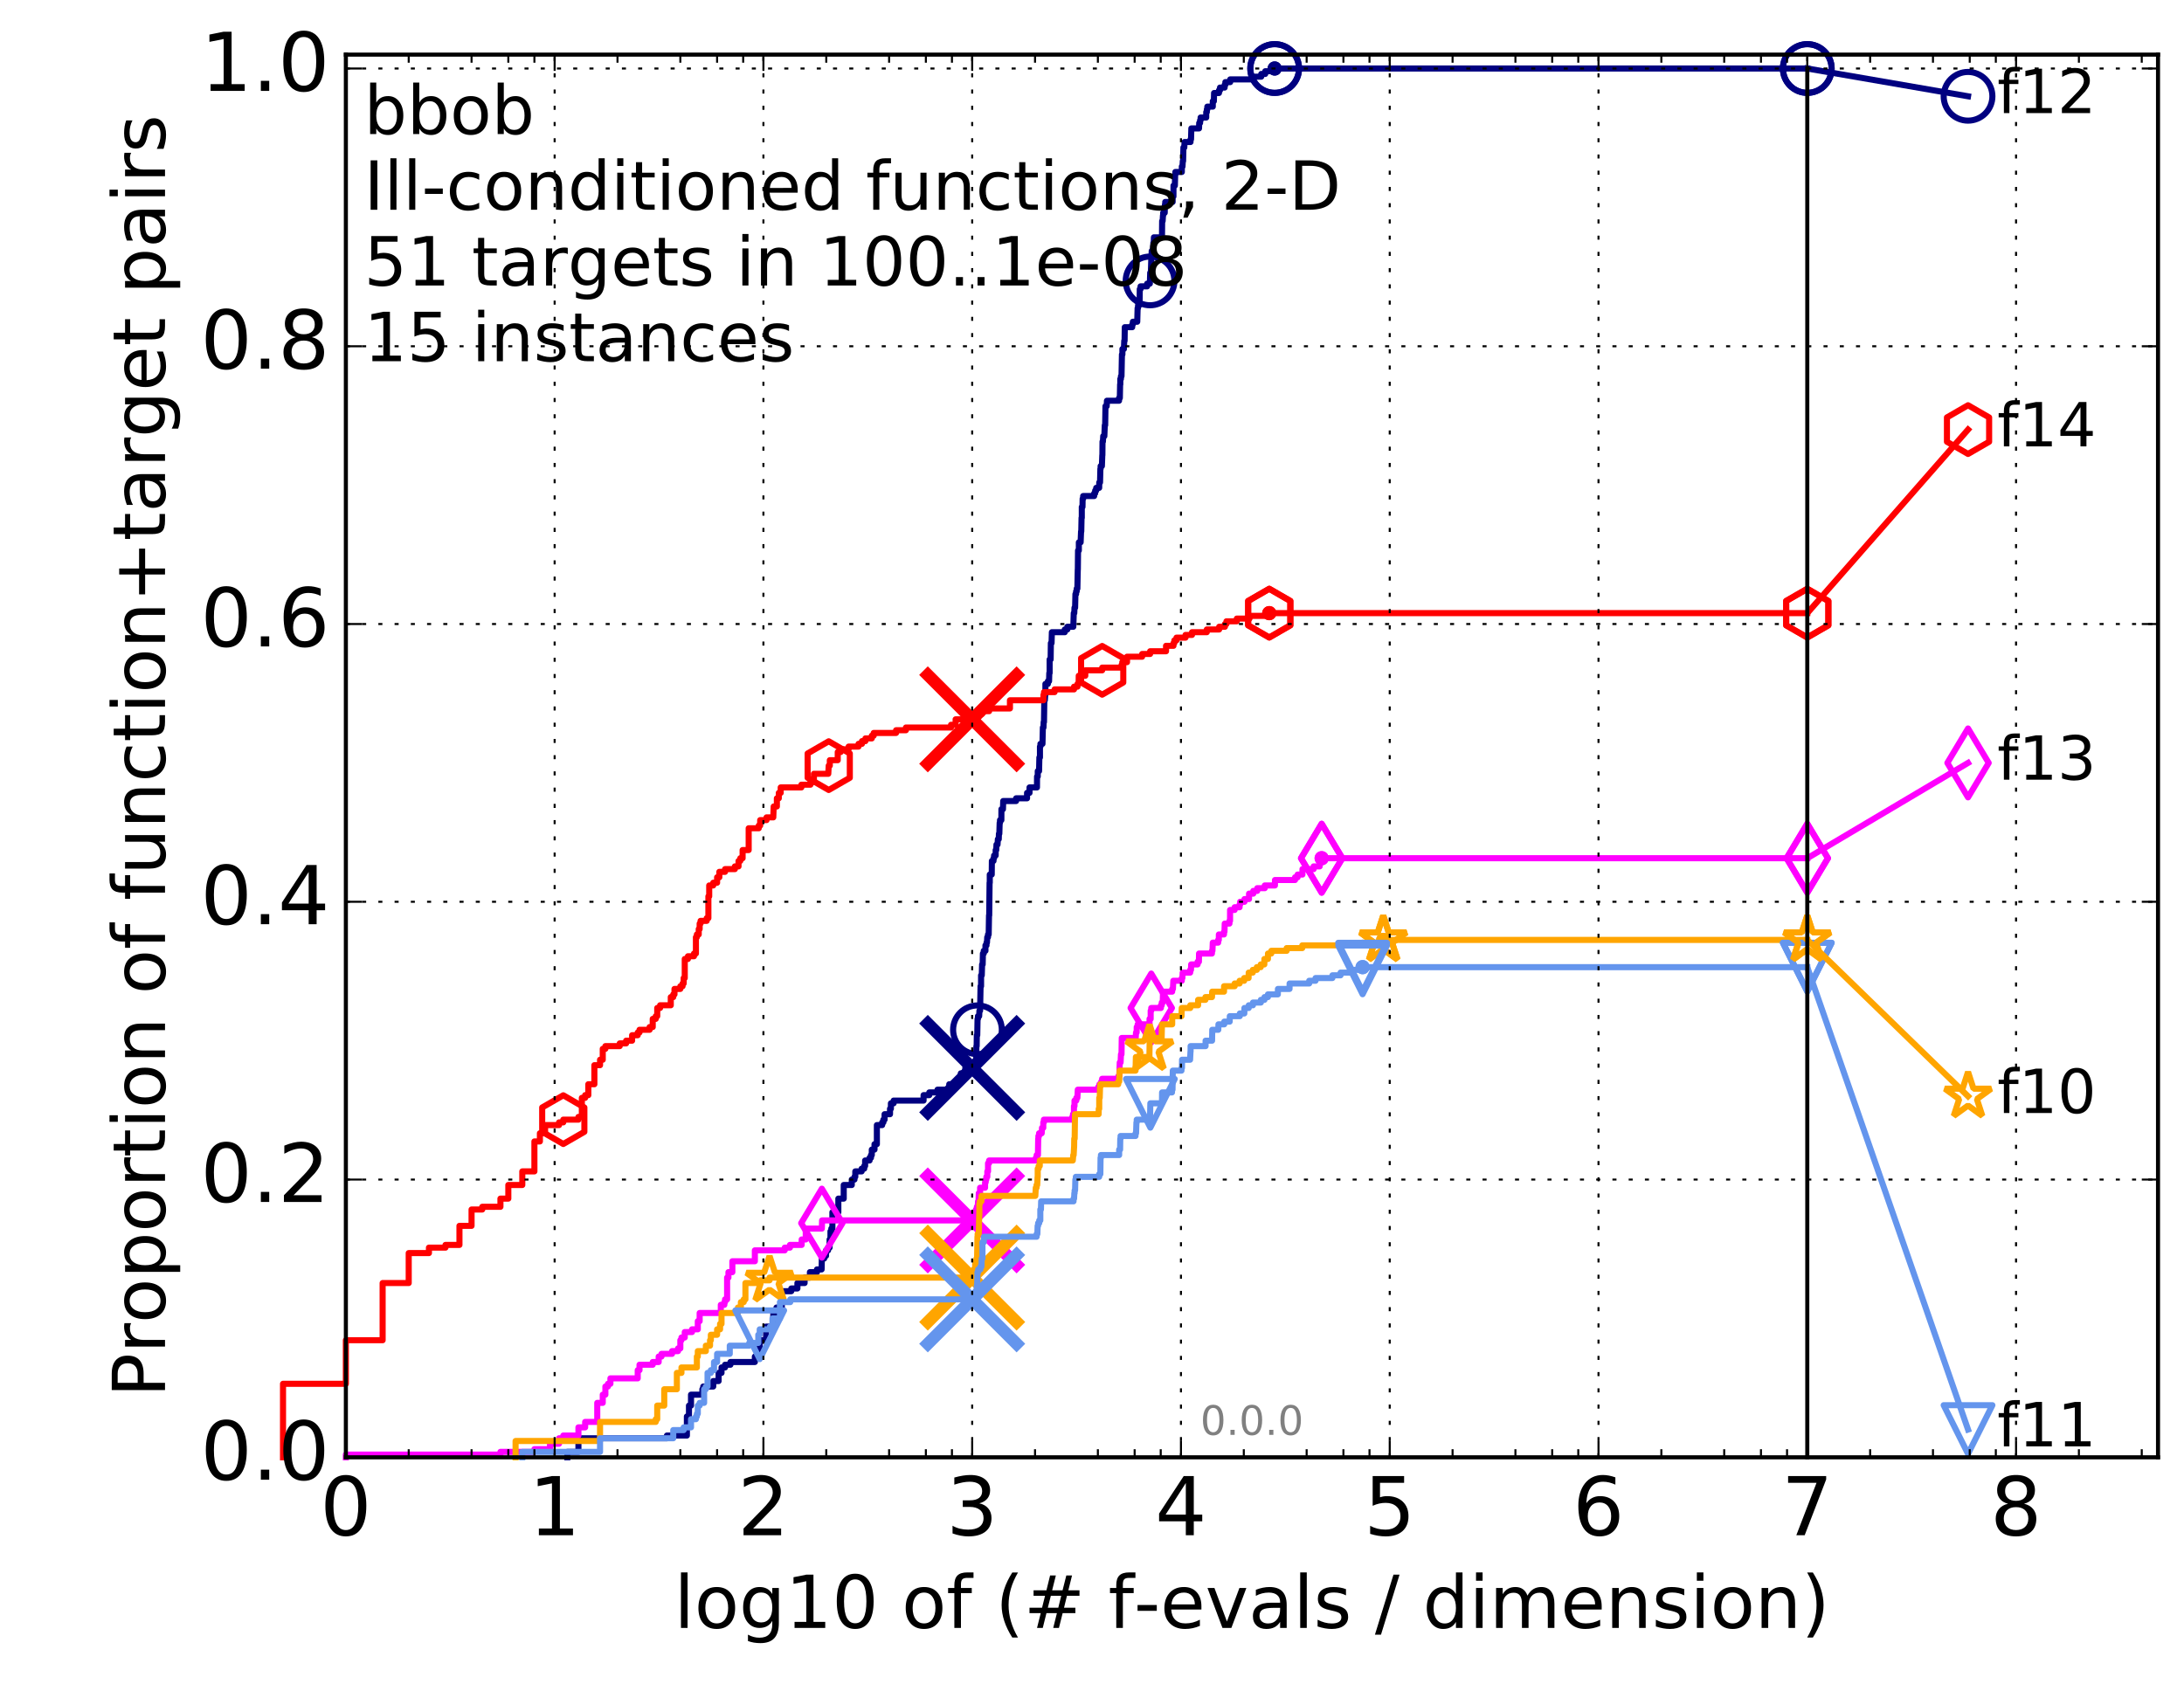 <?xml version="1.0" encoding="utf-8" standalone="no"?>
<!DOCTYPE svg PUBLIC "-//W3C//DTD SVG 1.1//EN"
  "http://www.w3.org/Graphics/SVG/1.1/DTD/svg11.dtd">
<!-- Created with matplotlib (http://matplotlib.org/) -->
<svg height="415pt" version="1.1" viewBox="0 0 538 415" width="538pt" xmlns="http://www.w3.org/2000/svg" xmlns:xlink="http://www.w3.org/1999/xlink">
 <defs>
  <style type="text/css">
*{stroke-linecap:butt;stroke-linejoin:round;stroke-miterlimit:100000;}
  </style>
 </defs>
 <g id="figure_1">
  <g id="patch_1">
   <path d="M 0 415.456 
L 538.8 415.456 
L 538.8 0 
L 0 0 
z
" style="fill:#ffffff;"/>
  </g>
  <g id="axes_1">
   <g id="patch_2">
    <path d="M 85.2 359.056 
L 531.6 359.056 
L 531.6 13.456 
L 85.2 13.456 
z
" style="fill:#ffffff;"/>
   </g>
   <g id="line2d_1">
    <defs>
     <path d="M 0 1.5 
C 0.398 1.5 0.779 1.342 1.061 1.061 
C 1.342 0.779 1.5 0.398 1.5 0 
C 1.5 -0.398 1.342 -0.779 1.061 -1.061 
C 0.779 -1.342 0.398 -1.5 0 -1.5 
C -0.398 -1.5 -0.779 -1.342 -1.061 -1.061 
C -1.342 -0.779 -1.5 -0.398 -1.5 0 
C -1.5 0.398 -1.342 0.779 -1.061 1.061 
C -0.779 1.342 -0.398 1.5 0 1.5 
z
" id="m8dd0a992e1" style="stroke:#000080;stroke-width:0.5;"/>
    </defs>
    <g>
     <use style="fill:#000080;stroke:#000080;stroke-width:0.5;" x="314" xlink:href="#m8dd0a992e1" y="16.878"/>
     <use style="fill:#000080;stroke:#000080;stroke-width:0.5;" x="314" xlink:href="#m8dd0a992e1" y="16.878"/>
    </g>
   </g>
   <g id="line2d_2">
    <path d="M 139.75 359.056 
L 139.75 357.714 
L 142.489 357.714 
L 142.489 354.36 
L 164.288 354.36 
L 164.288 353.689 
L 169.207 353.689 
L 169.207 348.992 
L 169.72 348.992 
L 169.72 346.309 
L 170.222 346.309 
L 170.222 343.625 
L 173.018 343.625 
L 173.018 342.283 
L 173.236 342.283 
L 173.236 341.612 
L 175.697 341.612 
L 175.697 340.27 
L 177.017 340.27 
L 177.017 338.257 
L 177.738 338.257 
L 177.738 336.915 
L 178.607 336.915 
L 178.607 336.244 
L 179.931 336.244 
L 179.931 335.574 
L 185.951 335.574 
L 185.951 334.232 
L 187.145 334.232 
L 187.145 330.877 
L 187.261 330.877 
L 187.261 330.206 
L 188.717 330.206 
L 188.717 326.851 
L 190.488 326.851 
L 190.488 323.497 
L 191.276 323.497 
L 191.276 322.155 
L 192.59 322.155 
L 192.59 318.129 
L 194.925 318.129 
L 194.925 317.458 
L 196.433 317.458 
L 196.433 316.116 
L 198.203 316.116 
L 198.203 314.774 
L 199.511 314.774 
L 199.511 313.433 
L 201.247 313.433 
L 201.247 312.762 
L 202.393 312.762 
L 202.452 310.078 
L 203.03 310.078 
L 203.03 309.407 
L 203.483 309.407 
L 203.483 308.065 
L 203.981 308.065 
L 203.981 307.394 
L 204.361 307.394 
L 204.361 305.381 
L 204.575 305.381 
L 204.575 303.369 
L 204.787 303.369 
L 204.787 302.698 
L 205.05 302.698 
L 205.05 298.672 
L 206.514 298.672 
L 206.514 295.317 
L 207.842 295.317 
L 207.842 291.963 
L 209.824 291.963 
L 209.824 290.621 
L 210.488 290.621 
L 210.488 289.95 
L 210.692 289.95 
L 210.692 288.608 
L 212.257 288.608 
L 212.257 287.937 
L 212.891 287.937 
L 212.891 287.266 
L 213.11 287.266 
L 213.11 285.924 
L 214.21 285.924 
L 214.21 285.253 
L 214.554 285.253 
L 214.554 284.582 
L 214.757 284.582 
L 214.757 283.24 
L 215.423 283.24 
L 215.423 281.899 
L 216.006 281.899 
L 216.006 277.202 
L 217.309 277.202 
L 217.309 276.531 
L 217.609 276.531 
L 217.609 275.86 
L 217.904 275.86 
L 217.904 274.518 
L 219.242 274.518 
L 219.242 273.176 
L 219.463 273.176 
L 219.463 271.834 
L 220.137 271.834 
L 220.137 271.164 
L 227.511 271.164 
L 227.511 269.822 
L 228.917 269.822 
L 228.917 269.151 
L 230.937 269.151 
L 230.937 268.48 
L 233.836 268.48 
L 233.836 267.138 
L 235.364 267.138 
L 235.364 266.467 
L 236.681 266.467 
L 236.681 264.454 
L 237.793 264.454 
L 237.793 263.112 
L 240.426 263.112 
L 240.522 257.745 
L 240.586 257.745 
L 240.629 255.061 
L 240.734 255.061 
L 240.808 251.035 
L 240.903 251.035 
L 240.903 250.364 
L 241.205 250.364 
L 241.267 249.023 
L 241.431 249.023 
L 241.533 243.655 
L 241.543 243.655 
L 241.543 242.984 
L 241.675 242.984 
L 241.675 240.3 
L 241.847 240.3 
L 241.927 237.617 
L 242.067 237.617 
L 242.126 234.933 
L 242.334 234.933 
L 242.334 234.262 
L 242.753 234.262 
L 242.753 232.92 
L 243.011 232.92 
L 243.011 232.249 
L 243.126 232.249 
L 243.192 230.907 
L 243.38 230.907 
L 243.38 230.236 
L 243.549 230.236 
L 243.632 225.54 
L 243.679 225.54 
L 243.771 217.488 
L 243.817 217.488 
L 243.817 215.476 
L 244.299 215.476 
L 244.335 212.121 
L 244.736 212.121 
L 244.736 211.45 
L 244.877 211.45 
L 244.877 210.779 
L 245.268 210.779 
L 245.268 209.437 
L 245.414 209.437 
L 245.466 208.095 
L 245.729 208.095 
L 245.813 206.753 
L 246.031 206.753 
L 246.072 205.412 
L 246.172 205.412 
L 246.255 202.728 
L 246.337 202.728 
L 246.337 202.057 
L 246.671 202.057 
L 246.688 199.373 
L 247.065 199.373 
L 247.128 197.36 
L 250.302 197.36 
L 250.302 196.689 
L 253.001 196.689 
L 253.001 195.348 
L 253.609 195.348 
L 253.609 194.006 
L 255.442 194.006 
L 255.464 191.322 
L 255.638 191.322 
L 255.638 189.98 
L 255.961 189.98 
L 256.036 186.625 
L 256.179 186.625 
L 256.179 183.942 
L 256.295 183.942 
L 256.295 183.271 
L 256.8 183.271 
L 256.897 179.245 
L 257.05 179.245 
L 257.091 177.903 
L 257.172 177.903 
L 257.253 172.536 
L 257.384 172.536 
L 257.479 171.194 
L 257.523 171.194 
L 257.523 168.51 
L 258.128 168.51 
L 258.128 167.839 
L 258.421 167.839 
L 258.479 165.826 
L 258.56 165.826 
L 258.564 162.472 
L 258.81 162.472 
L 258.867 158.446 
L 259.039 158.446 
L 259.114 155.762 
L 262.294 155.762 
L 262.294 155.091 
L 262.929 155.091 
L 262.929 154.42 
L 264.396 154.42 
L 264.506 151.066 
L 264.633 151.066 
L 264.691 149.724 
L 264.838 149.724 
L 264.917 146.369 
L 265.081 146.369 
L 265.081 145.698 
L 265.233 145.698 
L 265.233 145.027 
L 265.395 145.027 
L 265.493 140.331 
L 265.51 140.331 
L 265.562 135.634 
L 265.76 135.634 
L 265.76 133.621 
L 266.199 133.621 
L 266.304 130.938 
L 266.358 130.938 
L 266.425 127.583 
L 266.485 127.583 
L 266.485 124.899 
L 266.657 124.899 
L 266.69 122.886 
L 266.819 122.886 
L 266.819 122.215 
L 269.534 122.215 
L 269.534 121.544 
L 269.78 121.544 
L 269.78 120.873 
L 270.037 120.873 
L 270.037 120.203 
L 270.768 120.203 
L 270.787 118.861 
L 270.979 118.861 
L 271.063 115.506 
L 271.123 115.506 
L 271.123 114.835 
L 271.435 114.835 
L 271.536 112.151 
L 271.56 112.151 
L 271.589 108.797 
L 271.69 108.797 
L 271.763 107.455 
L 272.041 107.455 
L 272.15 104.771 
L 272.243 104.771 
L 272.32 100.074 
L 272.618 100.074 
L 272.681 98.733 
L 275.662 98.733 
L 275.662 98.062 
L 275.858 98.062 
L 275.925 94.707 
L 275.973 94.707 
L 275.973 93.365 
L 276.125 93.365 
L 276.125 92.694 
L 276.268 92.694 
L 276.375 87.327 
L 276.491 87.327 
L 276.491 85.985 
L 276.862 85.985 
L 276.942 83.972 
L 277.029 83.972 
L 277.075 80.617 
L 278.899 80.617 
L 278.899 79.946 
L 279.061 79.946 
L 279.061 79.275 
L 280.145 79.275 
L 280.235 75.921 
L 280.34 75.921 
L 280.34 75.25 
L 280.609 75.25 
L 280.653 73.908 
L 280.738 73.908 
L 280.769 71.224 
L 280.96 71.224 
L 280.96 70.553 
L 282.581 70.553 
L 282.581 69.882 
L 283.252 69.882 
L 283.335 67.198 
L 283.498 67.198 
L 283.607 63.844 
L 283.62 63.844 
L 283.709 61.831 
L 284.035 61.831 
L 284.115 59.818 
L 284.213 59.818 
L 284.251 58.476 
L 286.239 58.476 
L 286.278 54.451 
L 286.403 54.451 
L 286.48 53.109 
L 286.524 53.109 
L 286.524 52.438 
L 286.911 52.438 
L 286.955 50.425 
L 287.041 50.425 
L 287.041 49.754 
L 288.863 49.754 
L 288.863 48.412 
L 289.062 48.412 
L 289.075 45.728 
L 289.412 45.728 
L 289.486 43.045 
L 289.532 43.045 
L 289.532 42.374 
L 291.128 42.374 
L 291.128 41.032 
L 291.293 41.032 
L 291.365 39.69 
L 291.44 39.69 
L 291.521 36.335 
L 291.738 36.335 
L 291.79 34.993 
L 293.268 34.993 
L 293.268 34.323 
L 293.395 34.323 
L 293.473 31.639 
L 295.363 31.639 
L 295.408 30.297 
L 295.627 30.297 
L 295.627 29.626 
L 295.756 29.626 
L 295.756 28.955 
L 297.135 28.955 
L 297.139 27.613 
L 297.291 27.613 
L 297.291 26.942 
L 297.41 26.942 
L 297.41 26.271 
L 298.753 26.271 
L 298.753 24.929 
L 299.021 24.929 
L 299.071 22.917 
L 300.28 22.917 
L 300.28 22.246 
L 300.531 22.246 
L 300.531 21.575 
L 301.676 21.575 
L 301.676 20.904 
L 301.849 20.904 
L 301.849 20.233 
L 303.042 20.233 
L 303.042 19.562 
L 308.701 19.562 
L 308.701 18.891 
L 310.693 18.891 
L 310.693 18.22 
L 311.678 18.22 
L 311.678 17.549 
L 314 17.549 
L 314 16.878 
L 445.2 16.878 
L 445.2 16.878 
" style="fill:none;stroke:#000080;stroke-linecap:square;stroke-width:1.5;"/>
   </g>
   <g id="line2d_3">
    <defs>
     <path d="M 0 6 
C 1.591 6 3.117 5.368 4.243 4.243 
C 5.368 3.117 6 1.591 6 0 
C 6 -1.591 5.368 -3.117 4.243 -4.243 
C 3.117 -5.368 1.591 -6 0 -6 
C -1.591 -6 -3.117 -5.368 -4.243 -4.243 
C -5.368 -3.117 -6 -1.591 -6 0 
C -6 1.591 -5.368 3.117 -4.243 4.243 
C -3.117 5.368 -1.591 6 0 6 
z
" id="mbb7abc8e2b" style="stroke:#000080;stroke-width:1.5;"/>
    </defs>
    <g>
     <use style="fill:none;stroke:#000080;stroke-width:1.5;" x="240.787" xlink:href="#mbb7abc8e2b" y="253.719"/>
     <use style="fill:none;stroke:#000080;stroke-width:1.5;" x="283.301" xlink:href="#mbb7abc8e2b" y="69.211"/>
     <use style="fill:none;stroke:#000080;stroke-width:1.5;" x="314" xlink:href="#mbb7abc8e2b" y="16.878"/>
     <use style="fill:none;stroke:#000080;stroke-width:1.5;" x="314" xlink:href="#mbb7abc8e2b" y="16.878"/>
     <use style="fill:none;stroke:#000080;stroke-width:1.5;" x="445.2" xlink:href="#mbb7abc8e2b" y="16.878"/>
    </g>
   </g>
   <g id="line2d_4"/>
   <g id="line2d_5">
    <path clip-path="url(#pa32e151b00)" d="M 239.486 263.112 
" style="fill:none;stroke:#000080;stroke-linecap:square;"/>
    <defs>
     <path d="M -12 12 
L 12 -12 
M -12 -12 
L 12 12 
" id="m3ef31406c1" style="stroke:#000080;stroke-width:3.0;"/>
    </defs>
    <g clip-path="url(#pa32e151b00)">
     <use style="fill:#000080;stroke:#000080;stroke-width:3.0;" x="239.486" xlink:href="#m3ef31406c1" y="263.112"/>
    </g>
   </g>
   <g id="line2d_6">
    <defs>
     <path d="M 0 1.5 
C 0.398 1.5 0.779 1.342 1.061 1.061 
C 1.342 0.779 1.5 0.398 1.5 0 
C 1.5 -0.398 1.342 -0.779 1.061 -1.061 
C 0.779 -1.342 0.398 -1.5 0 -1.5 
C -0.398 -1.5 -0.779 -1.342 -1.061 -1.061 
C -1.342 -0.779 -1.5 -0.398 -1.5 0 
C -1.5 0.398 -1.342 0.779 -1.061 1.061 
C -0.779 1.342 -0.398 1.5 0 1.5 
z
" id="mdbf50665cc" style="stroke:#ff00ff;stroke-width:0.5;"/>
    </defs>
    <g>
     <use style="fill:#ff00ff;stroke:#ff00ff;stroke-width:0.5;" x="325.577" xlink:href="#mdbf50665cc" y="211.45"/>
     <use style="fill:#ff00ff;stroke:#ff00ff;stroke-width:0.5;" x="325.577" xlink:href="#mdbf50665cc" y="211.45"/>
    </g>
   </g>
   <g id="line2d_7">
    <path d="M 85.2 359.056 
L 85.2 358.385 
L 123.276 358.385 
L 123.276 357.714 
L 131.645 357.714 
L 131.645 357.044 
L 135.483 357.044 
L 135.483 355.702 
L 137.718 355.702 
L 137.718 354.36 
L 138.757 354.36 
L 138.757 353.689 
L 142.489 353.689 
L 142.489 351.676 
L 144.144 351.676 
L 144.144 350.334 
L 147.126 350.334 
L 147.126 345.638 
L 148.48 345.638 
L 148.48 343.625 
L 149.128 343.625 
L 149.128 341.612 
L 149.757 341.612 
L 149.757 340.941 
L 150.369 340.941 
L 150.369 339.599 
L 157.094 339.599 
L 157.094 337.586 
L 157.536 337.586 
L 157.536 336.244 
L 160.791 336.244 
L 160.791 335.574 
L 162.256 335.574 
L 162.256 334.232 
L 162.954 334.232 
L 162.954 333.561 
L 165.546 333.561 
L 165.546 332.89 
L 167.026 332.89 
L 167.026 332.219 
L 167.592 332.219 
L 167.592 330.206 
L 167.869 330.206 
L 167.869 329.535 
L 168.681 329.535 
L 168.681 328.193 
L 170.469 328.193 
L 170.469 327.522 
L 171.895 327.522 
L 171.895 325.509 
L 172.351 325.509 
L 172.351 323.497 
L 177.56 323.497 
L 177.56 321.484 
L 178.436 321.484 
L 178.436 320.813 
L 178.607 320.813 
L 178.607 320.142 
L 179.112 320.142 
L 179.112 314.774 
L 179.443 314.774 
L 179.443 313.433 
L 180.408 313.433 
L 180.408 310.749 
L 185.951 310.749 
L 185.951 308.065 
L 193.308 308.065 
L 193.308 307.394 
L 194.594 307.394 
L 194.594 306.723 
L 197.482 306.723 
L 197.482 305.381 
L 198.485 305.381 
L 198.485 302.698 
L 202.452 302.698 
L 202.51 300.685 
L 239.73 300.685 
L 239.73 300.014 
L 240.34 300.014 
L 240.405 298.001 
L 240.639 298.001 
L 240.639 297.33 
L 240.84 297.33 
L 240.934 295.988 
L 241.049 295.988 
L 241.111 293.975 
L 241.431 293.975 
L 241.431 292.634 
L 242.656 292.634 
L 242.656 291.292 
L 242.81 291.292 
L 242.81 290.621 
L 242.973 290.621 
L 242.973 289.95 
L 243.211 289.95 
L 243.211 288.608 
L 243.39 288.608 
L 243.39 286.595 
L 243.651 286.595 
L 243.651 285.924 
L 255.167 285.924 
L 255.167 285.253 
L 255.371 285.253 
L 255.371 284.582 
L 255.682 284.582 
L 255.746 280.557 
L 255.795 280.557 
L 255.795 279.886 
L 255.961 279.886 
L 255.961 279.215 
L 256.609 279.215 
L 256.681 277.873 
L 256.999 277.873 
L 256.999 276.531 
L 257.147 276.531 
L 257.147 275.86 
L 264.142 275.86 
L 264.142 275.189 
L 264.312 275.189 
L 264.312 274.518 
L 264.546 274.518 
L 264.557 272.505 
L 264.691 272.505 
L 264.691 271.164 
L 265.131 271.164 
L 265.131 270.493 
L 265.402 270.493 
L 265.5 268.48 
L 270.538 268.48 
L 270.538 267.809 
L 270.842 267.809 
L 270.842 267.138 
L 271.284 267.138 
L 271.284 266.467 
L 271.491 266.467 
L 271.491 265.796 
L 275.504 265.796 
L 275.504 265.125 
L 275.73 265.125 
L 275.836 261.77 
L 276.045 261.77 
L 276.134 259.758 
L 276.268 259.758 
L 276.33 255.732 
L 279.768 255.732 
L 279.841 254.39 
L 279.998 254.39 
L 280.016 253.048 
L 280.255 253.048 
L 280.255 252.377 
L 283.173 252.377 
L 283.173 251.035 
L 283.451 251.035 
L 283.454 249.023 
L 283.593 249.023 
L 283.593 248.352 
L 285.975 248.352 
L 285.975 247.681 
L 286.183 247.681 
L 286.183 247.01 
L 286.431 247.01 
L 286.495 244.326 
L 288.748 244.326 
L 288.748 243.655 
L 288.936 243.655 
L 289.03 241.642 
L 291.117 241.642 
L 291.117 240.971 
L 291.268 240.971 
L 291.337 239.629 
L 293.187 239.629 
L 293.187 238.958 
L 293.384 238.958 
L 293.428 237.617 
L 295.016 237.617 
L 295.016 236.946 
L 295.339 236.946 
L 295.365 234.933 
L 298.542 234.933 
L 298.542 234.262 
L 298.671 234.262 
L 298.754 232.249 
L 300.076 232.249 
L 300.076 231.578 
L 300.239 231.578 
L 300.253 230.236 
L 301.511 230.236 
L 301.511 229.565 
L 301.635 229.565 
L 301.696 227.553 
L 302.859 227.553 
L 302.859 226.882 
L 303.003 226.882 
L 303.015 224.198 
L 304.131 224.198 
L 304.131 223.527 
L 305.357 223.527 
L 305.357 222.856 
L 305.49 222.856 
L 305.49 222.185 
L 306.565 222.185 
L 306.565 221.514 
L 307.678 221.514 
L 307.687 220.172 
L 308.732 220.172 
L 308.732 219.501 
L 309.702 219.501 
L 309.702 218.83 
L 311.562 218.83 
L 311.562 218.159 
L 314.063 218.159 
L 314.074 216.818 
L 319.016 216.818 
L 319.016 216.147 
L 319.651 216.147 
L 319.651 215.476 
L 320.843 215.476 
L 320.844 214.134 
L 323.599 214.134 
L 323.599 213.463 
L 325.087 213.463 
L 325.091 212.121 
L 325.577 212.121 
L 325.577 211.45 
L 445.2 211.45 
L 445.2 211.45 
" style="fill:none;stroke:#ff00ff;stroke-linecap:square;stroke-width:1.5;"/>
   </g>
   <g id="line2d_8">
    <defs>
     <path d="M -0 8.485 
L 5.091 0 
L 0 -8.485 
L -5.091 -0 
z
" id="m1a36472bc3" style="stroke:#ff00ff;stroke-linejoin:miter;stroke-width:1.5;"/>
    </defs>
    <g>
     <use style="fill:none;stroke:#ff00ff;stroke-linejoin:miter;stroke-width:1.5;" x="202.452" xlink:href="#m1a36472bc3" y="301.356"/>
     <use style="fill:none;stroke:#ff00ff;stroke-linejoin:miter;stroke-width:1.5;" x="283.593" xlink:href="#m1a36472bc3" y="248.352"/>
     <use style="fill:none;stroke:#ff00ff;stroke-linejoin:miter;stroke-width:1.5;" x="325.577" xlink:href="#m1a36472bc3" y="211.45"/>
     <use style="fill:none;stroke:#ff00ff;stroke-linejoin:miter;stroke-width:1.5;" x="325.577" xlink:href="#m1a36472bc3" y="211.45"/>
     <use style="fill:none;stroke:#ff00ff;stroke-linejoin:miter;stroke-width:1.5;" x="445.2" xlink:href="#m1a36472bc3" y="211.45"/>
    </g>
   </g>
   <g id="line2d_9"/>
   <g id="line2d_10">
    <path clip-path="url(#pa32e151b00)" d="M 239.486 300.685 
" style="fill:none;stroke:#ff00ff;stroke-linecap:square;"/>
    <defs>
     <path d="M -12 12 
L 12 -12 
M -12 -12 
L 12 12 
" id="m32f1aeb48e" style="stroke:#ff00ff;stroke-width:3.0;"/>
    </defs>
    <g clip-path="url(#pa32e151b00)">
     <use style="fill:#ff00ff;stroke:#ff00ff;stroke-width:3.0;" x="239.486" xlink:href="#m32f1aeb48e" y="300.685"/>
    </g>
   </g>
   <g id="line2d_11">
    <defs>
     <path d="M 0 1.5 
C 0.398 1.5 0.779 1.342 1.061 1.061 
C 1.342 0.779 1.5 0.398 1.5 0 
C 1.5 -0.398 1.342 -0.779 1.061 -1.061 
C 0.779 -1.342 0.398 -1.5 0 -1.5 
C -0.398 -1.5 -0.779 -1.342 -1.061 -1.061 
C -1.342 -0.779 -1.5 -0.398 -1.5 0 
C -1.5 0.398 -1.342 0.779 -1.061 1.061 
C -0.779 1.342 -0.398 1.5 0 1.5 
z
" id="m7e47f80abb" style="stroke:#ffa500;stroke-width:0.5;"/>
    </defs>
    <g>
     <use style="fill:#ffa500;stroke:#ffa500;stroke-width:0.5;" x="340.742" xlink:href="#m7e47f80abb" y="231.578"/>
     <use style="fill:#ffa500;stroke:#ffa500;stroke-width:0.5;" x="340.742" xlink:href="#m7e47f80abb" y="231.578"/>
    </g>
   </g>
   <g id="line2d_12">
    <path d="M 127.007 359.056 
L 127.007 355.031 
L 147.813 355.031 
L 147.813 350.334 
L 161.535 350.334 
L 161.535 349.663 
L 161.899 349.663 
L 161.899 346.309 
L 163.631 346.309 
L 163.631 342.283 
L 166.738 342.283 
L 166.738 338.257 
L 167.869 338.257 
L 167.869 336.915 
L 171.664 336.915 
L 171.664 334.232 
L 171.895 334.232 
L 171.895 332.89 
L 173.877 332.89 
L 173.877 331.548 
L 174.906 331.548 
L 174.906 330.206 
L 175.107 330.206 
L 175.107 328.864 
L 176.648 328.864 
L 176.648 327.522 
L 177.38 327.522 
L 177.38 326.18 
L 177.738 326.18 
L 177.738 323.497 
L 181.78 323.497 
L 181.78 322.155 
L 182.508 322.155 
L 182.508 320.813 
L 183.212 320.813 
L 183.212 320.142 
L 183.625 320.142 
L 183.625 316.116 
L 187.261 316.116 
L 187.261 315.445 
L 189.568 315.445 
L 189.568 314.774 
L 239.851 314.774 
L 239.851 312.762 
L 240.222 312.762 
L 240.222 311.42 
L 240.372 311.42 
L 240.372 310.749 
L 240.544 310.749 
L 240.544 310.078 
L 240.692 310.078 
L 240.787 304.71 
L 240.829 304.71 
L 240.829 304.039 
L 241.111 304.039 
L 241.215 299.343 
L 241.246 299.343 
L 241.246 296.659 
L 241.369 296.659 
L 241.369 295.988 
L 241.756 295.988 
L 241.776 294.646 
L 255.04 294.646 
L 255.151 292.634 
L 255.338 292.634 
L 255.338 291.963 
L 255.502 291.963 
L 255.6 289.95 
L 255.627 289.95 
L 255.627 287.937 
L 255.849 287.937 
L 255.849 287.266 
L 256.131 287.266 
L 256.142 285.924 
L 264.271 285.924 
L 264.382 284.582 
L 264.48 284.582 
L 264.589 282.569 
L 264.597 282.569 
L 264.626 280.557 
L 264.731 280.557 
L 264.813 274.518 
L 270.635 274.518 
L 270.663 273.176 
L 270.781 273.176 
L 270.781 270.493 
L 270.902 270.493 
L 270.981 267.809 
L 271.044 267.809 
L 271.044 267.138 
L 275.462 267.138 
L 275.462 266.467 
L 275.699 266.467 
L 275.796 263.783 
L 279.727 263.783 
L 279.808 260.429 
L 283.139 260.429 
L 283.208 256.403 
L 283.254 256.403 
L 283.254 255.732 
L 286.154 255.732 
L 286.23 252.377 
L 288.751 252.377 
L 288.764 250.364 
L 291.048 250.364 
L 291.11 248.352 
L 293.209 248.352 
L 293.209 247.681 
L 295.139 247.681 
L 295.139 246.339 
L 296.939 246.339 
L 296.939 245.668 
L 298.56 245.668 
L 298.599 244.326 
L 301.521 244.326 
L 301.534 242.984 
L 304.142 242.984 
L 304.142 242.313 
L 305.363 242.313 
L 305.363 241.642 
L 306.487 241.642 
L 306.487 240.971 
L 307.573 240.971 
L 307.6 239.629 
L 308.608 239.629 
L 308.608 238.958 
L 309.597 238.958 
L 309.597 238.288 
L 310.567 238.288 
L 310.567 237.617 
L 311.453 237.617 
L 311.466 236.275 
L 312.339 236.275 
L 312.348 234.933 
L 313.166 234.933 
L 313.166 234.262 
L 316.951 234.262 
L 316.951 233.591 
L 320.795 233.591 
L 320.795 232.92 
L 335.642 232.92 
L 335.642 232.249 
L 340.742 232.249 
L 340.742 231.578 
L 445.2 231.578 
L 445.2 231.578 
" style="fill:none;stroke:#ffa500;stroke-linecap:square;stroke-width:1.5;"/>
   </g>
   <g id="line2d_13">
    <defs>
     <path d="M 0 -6 
L -1.347 -1.854 
L -5.706 -1.854 
L -2.18 0.708 
L -3.527 4.854 
L -0 2.292 
L 3.527 4.854 
L 2.18 0.708 
L 5.706 -1.854 
L 1.347 -1.854 
z
" id="m943b6e7f90" style="stroke:#ffa500;stroke-linejoin:bevel;stroke-width:1.5;"/>
    </defs>
    <g>
     <use style="fill:none;stroke:#ffa500;stroke-linejoin:bevel;stroke-width:1.5;" x="189.568" xlink:href="#m943b6e7f90" y="315.445"/>
     <use style="fill:none;stroke:#ffa500;stroke-linejoin:bevel;stroke-width:1.5;" x="283.173" xlink:href="#m943b6e7f90" y="258.416"/>
     <use style="fill:none;stroke:#ffa500;stroke-linejoin:bevel;stroke-width:1.5;" x="340.742" xlink:href="#m943b6e7f90" y="231.578"/>
     <use style="fill:none;stroke:#ffa500;stroke-linejoin:bevel;stroke-width:1.5;" x="340.742" xlink:href="#m943b6e7f90" y="231.578"/>
     <use style="fill:none;stroke:#ffa500;stroke-linejoin:bevel;stroke-width:1.5;" x="445.2" xlink:href="#m943b6e7f90" y="231.578"/>
    </g>
   </g>
   <g id="line2d_14"/>
   <g id="line2d_15">
    <path clip-path="url(#pa32e151b00)" d="M 239.486 314.774 
" style="fill:none;stroke:#ffa500;stroke-linecap:square;"/>
    <defs>
     <path d="M -12 12 
L 12 -12 
M -12 -12 
L 12 12 
" id="m589cc909f2" style="stroke:#ffa500;stroke-width:3.0;"/>
    </defs>
    <g clip-path="url(#pa32e151b00)">
     <use style="fill:#ffa500;stroke:#ffa500;stroke-width:3.0;" x="239.486" xlink:href="#m589cc909f2" y="314.774"/>
    </g>
   </g>
   <g id="line2d_16">
    <defs>
     <path d="M 0 1.5 
C 0.398 1.5 0.779 1.342 1.061 1.061 
C 1.342 0.779 1.5 0.398 1.5 0 
C 1.5 -0.398 1.342 -0.779 1.061 -1.061 
C 0.779 -1.342 0.398 -1.5 0 -1.5 
C -0.398 -1.5 -0.779 -1.342 -1.061 -1.061 
C -1.342 -0.779 -1.5 -0.398 -1.5 0 
C -1.5 0.398 -1.342 0.779 -1.061 1.061 
C -0.779 1.342 -0.398 1.5 0 1.5 
z
" id="m03166098db" style="stroke:#6495ed;stroke-width:0.5;"/>
    </defs>
    <g>
     <use style="fill:#6495ed;stroke:#6495ed;stroke-width:0.5;" x="335.659" xlink:href="#m03166098db" y="238.288"/>
     <use style="fill:#6495ed;stroke:#6495ed;stroke-width:0.5;" x="335.659" xlink:href="#m03166098db" y="238.288"/>
    </g>
   </g>
   <g id="line2d_17">
    <path d="M 128.662 359.056 
L 128.662 357.714 
L 147.813 357.714 
L 147.813 354.36 
L 165.85 354.36 
L 165.85 352.347 
L 168.414 352.347 
L 168.414 351.676 
L 170.222 351.676 
L 170.222 349.663 
L 171.43 349.663 
L 171.43 348.992 
L 171.664 348.992 
L 171.664 348.321 
L 171.895 348.321 
L 171.895 346.309 
L 172.351 346.309 
L 172.351 345.638 
L 173.452 345.638 
L 173.452 342.283 
L 173.877 342.283 
L 173.877 341.612 
L 174.295 341.612 
L 174.295 338.257 
L 175.107 338.257 
L 175.107 337.586 
L 175.891 337.586 
L 175.891 335.574 
L 176.648 335.574 
L 176.648 333.561 
L 179.769 333.561 
L 179.769 331.548 
L 184.558 331.548 
L 184.558 330.877 
L 186.794 330.877 
L 186.794 328.864 
L 187.145 328.864 
L 187.145 327.522 
L 189.672 327.522 
L 189.672 326.851 
L 190.287 326.851 
L 190.287 324.839 
L 192.129 324.839 
L 192.129 320.813 
L 194.677 320.813 
L 194.677 320.142 
L 239.851 320.142 
L 239.851 319.471 
L 240.265 319.471 
L 240.297 318.129 
L 240.565 318.129 
L 240.618 316.787 
L 240.703 316.787 
L 240.787 313.433 
L 240.955 313.433 
L 240.955 312.762 
L 241.503 312.762 
L 241.503 312.091 
L 241.766 312.091 
L 241.827 310.078 
L 242.017 310.078 
L 242.017 306.052 
L 242.344 306.052 
L 242.402 304.71 
L 255.36 304.71 
L 255.36 304.039 
L 255.541 304.039 
L 255.606 302.027 
L 255.725 302.027 
L 255.725 301.356 
L 255.998 301.356 
L 255.998 300.685 
L 256.269 300.685 
L 256.269 298.001 
L 256.421 298.001 
L 256.473 295.988 
L 264.451 295.988 
L 264.451 295.317 
L 264.586 295.317 
L 264.651 293.975 
L 264.716 293.975 
L 264.716 293.304 
L 264.831 293.304 
L 264.899 290.621 
L 265.017 290.621 
L 265.017 289.95 
L 270.77 289.95 
L 270.77 289.279 
L 271.057 289.279 
L 271.109 285.253 
L 271.198 285.253 
L 271.198 284.582 
L 275.69 284.582 
L 275.69 283.24 
L 275.921 283.24 
L 275.962 280.557 
L 276.034 280.557 
L 276.034 279.886 
L 279.72 279.886 
L 279.72 279.215 
L 279.854 279.215 
L 279.947 276.531 
L 280.018 276.531 
L 280.018 275.86 
L 283.132 275.86 
L 283.132 275.189 
L 283.298 275.189 
L 283.373 271.834 
L 286.237 271.834 
L 286.263 269.151 
L 288.705 269.151 
L 288.705 268.48 
L 288.834 268.48 
L 288.905 263.783 
L 291.043 263.783 
L 291.043 263.112 
L 291.16 263.112 
L 291.181 261.099 
L 293.161 261.099 
L 293.26 259.087 
L 293.285 259.087 
L 293.285 257.745 
L 296.979 257.745 
L 296.979 256.403 
L 298.58 256.403 
L 298.62 253.719 
L 300.111 253.719 
L 300.148 252.377 
L 301.579 252.377 
L 301.579 251.706 
L 302.923 251.706 
L 302.945 250.364 
L 305.414 250.364 
L 305.414 249.694 
L 306.529 249.694 
L 306.546 248.352 
L 307.613 248.352 
L 307.613 247.681 
L 308.646 247.681 
L 308.646 247.01 
L 310.597 247.01 
L 310.597 246.339 
L 311.487 246.339 
L 311.487 245.668 
L 312.337 245.668 
L 312.337 244.997 
L 314.78 244.997 
L 314.8 243.655 
L 317.662 243.655 
L 317.675 242.313 
L 322.503 242.313 
L 322.503 241.642 
L 324.067 241.642 
L 324.067 240.971 
L 328.221 240.971 
L 328.221 240.3 
L 330.229 240.3 
L 330.229 239.629 
L 332.769 239.629 
L 332.769 238.958 
L 335.659 238.958 
L 335.659 238.288 
L 445.2 238.288 
L 445.2 238.288 
" style="fill:none;stroke:#6495ed;stroke-linecap:square;stroke-width:1.5;"/>
   </g>
   <g id="line2d_18">
    <defs>
     <path d="M -0 6 
L 6 -6 
L -6 -6 
z
" id="md5a80227a4" style="stroke:#6495ed;stroke-linejoin:miter;stroke-width:1.5;"/>
    </defs>
    <g>
     <use style="fill:none;stroke:#6495ed;stroke-linejoin:miter;stroke-width:1.5;" x="187.145" xlink:href="#md5a80227a4" y="328.864"/>
     <use style="fill:none;stroke:#6495ed;stroke-linejoin:miter;stroke-width:1.5;" x="283.373" xlink:href="#md5a80227a4" y="271.834"/>
     <use style="fill:none;stroke:#6495ed;stroke-linejoin:miter;stroke-width:1.5;" x="335.659" xlink:href="#md5a80227a4" y="238.958"/>
     <use style="fill:none;stroke:#6495ed;stroke-linejoin:miter;stroke-width:1.5;" x="335.659" xlink:href="#md5a80227a4" y="238.288"/>
     <use style="fill:none;stroke:#6495ed;stroke-linejoin:miter;stroke-width:1.5;" x="445.2" xlink:href="#md5a80227a4" y="238.288"/>
    </g>
   </g>
   <g id="line2d_19"/>
   <g id="line2d_20">
    <path clip-path="url(#pa32e151b00)" d="M 239.486 320.142 
" style="fill:none;stroke:#6495ed;stroke-linecap:square;"/>
    <defs>
     <path d="M -12 12 
L 12 -12 
M -12 -12 
L 12 12 
" id="m936ca1c7c7" style="stroke:#6495ed;stroke-width:3.0;"/>
    </defs>
    <g clip-path="url(#pa32e151b00)">
     <use style="fill:#6495ed;stroke:#6495ed;stroke-width:3.0;" x="239.486" xlink:href="#m936ca1c7c7" y="320.142"/>
    </g>
   </g>
   <g id="line2d_21">
    <defs>
     <path d="M 0 1.5 
C 0.398 1.5 0.779 1.342 1.061 1.061 
C 1.342 0.779 1.5 0.398 1.5 0 
C 1.5 -0.398 1.342 -0.779 1.061 -1.061 
C 0.779 -1.342 0.398 -1.5 0 -1.5 
C -0.398 -1.5 -0.779 -1.342 -1.061 -1.061 
C -1.342 -0.779 -1.5 -0.398 -1.5 0 
C -1.5 0.398 -1.342 0.779 -1.061 1.061 
C -0.779 1.342 -0.398 1.5 0 1.5 
z
" id="me73c0c5862" style="stroke:#ff0000;stroke-width:0.5;"/>
    </defs>
    <g>
     <use style="fill:#ff0000;stroke:#ff0000;stroke-width:0.5;" x="312.666" xlink:href="#me73c0c5862" y="151.066"/>
     <use style="fill:#ff0000;stroke:#ff0000;stroke-width:0.5;" x="312.666" xlink:href="#me73c0c5862" y="151.066"/>
    </g>
   </g>
   <g id="line2d_22">
    <path d="M 69.718 359.056 
L 69.718 340.941 
L 85.2 340.941 
L 85.2 330.206 
L 94.256 330.206 
L 94.256 316.116 
L 100.682 316.116 
L 100.682 308.736 
L 105.665 308.736 
L 105.665 307.394 
L 109.738 307.394 
L 109.738 306.723 
L 113.181 306.723 
L 113.181 302.027 
L 116.163 302.027 
L 116.163 298.001 
L 118.794 298.001 
L 118.794 297.33 
L 123.276 297.33 
L 123.276 295.317 
L 125.219 295.317 
L 125.219 291.963 
L 128.662 291.963 
L 128.662 288.608 
L 131.645 288.608 
L 131.645 281.228 
L 132.999 281.228 
L 132.999 279.215 
L 134.275 279.215 
L 134.275 277.202 
L 137.718 277.202 
L 137.718 276.531 
L 138.757 276.531 
L 138.757 275.86 
L 142.489 275.86 
L 142.489 275.189 
L 143.331 275.189 
L 143.331 270.493 
L 144.144 270.493 
L 144.144 269.822 
L 144.927 269.822 
L 144.927 267.138 
L 146.417 267.138 
L 146.417 262.441 
L 147.813 262.441 
L 147.813 261.099 
L 148.48 261.099 
L 148.48 258.416 
L 149.128 258.416 
L 149.128 257.745 
L 152.662 257.745 
L 152.662 257.074 
L 154.239 257.074 
L 154.239 256.403 
L 155.712 256.403 
L 155.712 255.061 
L 157.094 255.061 
L 157.094 254.39 
L 157.536 254.39 
L 157.536 253.719 
L 160.021 253.719 
L 160.021 253.048 
L 160.791 253.048 
L 160.791 251.035 
L 161.535 251.035 
L 161.535 250.364 
L 161.899 250.364 
L 161.899 248.352 
L 162.608 248.352 
L 162.608 247.681 
L 165.238 247.681 
L 165.238 245.668 
L 165.85 245.668 
L 165.85 244.997 
L 166.15 244.997 
L 166.15 243.655 
L 167.592 243.655 
L 167.592 242.984 
L 168.143 242.984 
L 168.143 242.313 
L 168.414 242.313 
L 168.414 240.971 
L 168.681 240.971 
L 168.681 236.275 
L 169.465 236.275 
L 169.465 235.604 
L 170.955 235.604 
L 170.955 234.933 
L 171.43 234.933 
L 171.43 230.907 
L 171.664 230.907 
L 171.664 230.236 
L 172.124 230.236 
L 172.124 228.894 
L 172.351 228.894 
L 172.351 227.553 
L 172.576 227.553 
L 172.576 226.882 
L 174.087 226.882 
L 174.087 226.211 
L 174.5 226.211 
L 174.5 220.843 
L 174.704 220.843 
L 174.704 218.159 
L 175.697 218.159 
L 175.697 217.488 
L 176.648 217.488 
L 176.648 216.147 
L 177.199 216.147 
L 177.199 214.805 
L 178.607 214.805 
L 178.607 214.134 
L 181.028 214.134 
L 181.028 213.463 
L 181.928 213.463 
L 181.928 212.121 
L 182.364 212.121 
L 182.364 211.45 
L 182.933 211.45 
L 182.933 209.437 
L 184.427 209.437 
L 184.427 204.07 
L 186.911 204.07 
L 186.911 203.399 
L 187.261 203.399 
L 187.261 202.057 
L 188.826 202.057 
L 188.826 201.386 
L 190.488 201.386 
L 190.588 198.702 
L 191.372 198.702 
L 191.372 196.689 
L 191.848 196.689 
L 191.848 195.348 
L 192.315 195.348 
L 192.315 194.006 
L 197.409 194.006 
L 197.409 193.335 
L 199.644 193.335 
L 199.644 192.664 
L 200.492 192.664 
L 200.492 190.651 
L 204.036 190.651 
L 204.145 188.638 
L 204.415 188.638 
L 204.415 187.296 
L 206.367 187.296 
L 206.367 185.283 
L 207.093 185.283 
L 207.093 184.613 
L 209.052 184.613 
L 209.052 183.942 
L 211.488 183.942 
L 211.488 183.271 
L 212.333 183.271 
L 212.333 182.6 
L 213.183 182.6 
L 213.183 181.929 
L 214.757 181.929 
L 214.757 181.258 
L 215.226 181.258 
L 215.226 180.587 
L 220.739 180.587 
L 220.739 179.916 
L 223.162 179.916 
L 223.162 179.245 
L 234.277 179.245 
L 234.277 178.574 
L 235.405 178.574 
L 235.405 177.232 
L 240.787 177.232 
L 240.787 175.89 
L 241.937 175.89 
L 241.937 175.219 
L 243.66 175.219 
L 243.66 174.548 
L 248.786 174.548 
L 248.786 172.536 
L 257.04 172.536 
L 257.04 171.194 
L 257.177 171.194 
L 257.177 170.523 
L 259.785 170.523 
L 259.785 169.852 
L 264.575 169.852 
L 264.575 169.181 
L 265.426 169.181 
L 265.426 168.51 
L 265.704 168.51 
L 265.735 166.497 
L 267.348 166.497 
L 267.348 165.155 
L 271.509 165.155 
L 271.509 164.484 
L 276.285 164.484 
L 276.285 163.813 
L 276.456 163.813 
L 276.456 163.143 
L 277.628 163.143 
L 277.628 161.801 
L 281.349 161.801 
L 281.349 161.13 
L 283.315 161.13 
L 283.315 160.459 
L 287.236 160.459 
L 287.236 159.117 
L 289.071 159.117 
L 289.071 158.446 
L 289.285 158.446 
L 289.285 157.775 
L 289.807 157.775 
L 289.807 157.104 
L 292.039 157.104 
L 292.039 156.433 
L 293.637 156.433 
L 293.637 155.762 
L 297.278 155.762 
L 297.278 155.091 
L 300.323 155.091 
L 300.323 154.42 
L 301.743 154.42 
L 301.743 153.749 
L 302.121 153.749 
L 302.121 153.078 
L 304.674 153.078 
L 304.674 152.408 
L 307.799 152.408 
L 307.799 151.737 
L 312.666 151.737 
L 312.666 151.066 
L 445.2 151.066 
L 445.2 151.066 
" style="fill:none;stroke:#ff0000;stroke-linecap:square;stroke-width:1.5;"/>
   </g>
   <g id="line2d_23">
    <defs>
     <path d="M 0 -6 
L -5.196 -3 
L -5.196 3 
L -0 6 
L 5.196 3 
L 5.196 -3 
z
" id="m066756306a" style="stroke:#ff0000;stroke-linejoin:miter;stroke-width:1.5;"/>
    </defs>
    <g>
     <use style="fill:none;stroke:#ff0000;stroke-linejoin:miter;stroke-width:1.5;" x="138.757" xlink:href="#m066756306a" y="275.86"/>
     <use style="fill:none;stroke:#ff0000;stroke-linejoin:miter;stroke-width:1.5;" x="204.145" xlink:href="#m066756306a" y="188.638"/>
     <use style="fill:none;stroke:#ff0000;stroke-linejoin:miter;stroke-width:1.5;" x="271.509" xlink:href="#m066756306a" y="165.155"/>
     <use style="fill:none;stroke:#ff0000;stroke-linejoin:miter;stroke-width:1.5;" x="312.666" xlink:href="#m066756306a" y="151.066"/>
     <use style="fill:none;stroke:#ff0000;stroke-linejoin:miter;stroke-width:1.5;" x="312.666" xlink:href="#m066756306a" y="151.066"/>
     <use style="fill:none;stroke:#ff0000;stroke-linejoin:miter;stroke-width:1.5;" x="445.2" xlink:href="#m066756306a" y="151.066"/>
    </g>
   </g>
   <g id="line2d_24"/>
   <g id="line2d_25">
    <path clip-path="url(#pa32e151b00)" d="M 239.486 177.232 
" style="fill:none;stroke:#ff0000;stroke-linecap:square;"/>
    <defs>
     <path d="M -12 12 
L 12 -12 
M -12 -12 
L 12 12 
" id="m8462a2b2de" style="stroke:#ff0000;stroke-width:3.0;"/>
    </defs>
    <g clip-path="url(#pa32e151b00)">
     <use style="fill:#ff0000;stroke:#ff0000;stroke-width:3.0;" x="239.486" xlink:href="#m8462a2b2de" y="177.232"/>
    </g>
   </g>
   <g id="line2d_26">
    <path d="M 445.2 238.288 
L 484.8 352.213 
" style="fill:none;stroke:#6495ed;stroke-linecap:square;stroke-width:1.5;"/>
    <g>
     <use style="fill:none;stroke:#6495ed;stroke-linejoin:miter;stroke-width:1.5;" x="445.2" xlink:href="#md5a80227a4" y="238.288"/>
     <use style="fill:none;stroke:#6495ed;stroke-linejoin:miter;stroke-width:1.5;" x="484.8" xlink:href="#md5a80227a4" y="352.213"/>
    </g>
   </g>
   <g id="line2d_27">
    <path d="M 445.2 231.578 
L 484.8 270.09 
" style="fill:none;stroke:#ffa500;stroke-linecap:square;stroke-width:1.5;"/>
    <g>
     <use style="fill:none;stroke:#ffa500;stroke-linejoin:bevel;stroke-width:1.5;" x="445.2" xlink:href="#m943b6e7f90" y="231.578"/>
     <use style="fill:none;stroke:#ffa500;stroke-linejoin:bevel;stroke-width:1.5;" x="484.8" xlink:href="#m943b6e7f90" y="270.09"/>
    </g>
   </g>
   <g id="line2d_28">
    <path d="M 445.2 211.45 
L 484.8 187.967 
" style="fill:none;stroke:#ff00ff;stroke-linecap:square;stroke-width:1.5;"/>
    <g>
     <use style="fill:none;stroke:#ff00ff;stroke-linejoin:miter;stroke-width:1.5;" x="445.2" xlink:href="#m1a36472bc3" y="211.45"/>
     <use style="fill:none;stroke:#ff00ff;stroke-linejoin:miter;stroke-width:1.5;" x="484.8" xlink:href="#m1a36472bc3" y="187.967"/>
    </g>
   </g>
   <g id="line2d_29">
    <path d="M 445.2 151.066 
L 484.8 105.844 
" style="fill:none;stroke:#ff0000;stroke-linecap:square;stroke-width:1.5;"/>
    <g>
     <use style="fill:none;stroke:#ff0000;stroke-linejoin:miter;stroke-width:1.5;" x="445.2" xlink:href="#m066756306a" y="151.066"/>
     <use style="fill:none;stroke:#ff0000;stroke-linejoin:miter;stroke-width:1.5;" x="484.8" xlink:href="#m066756306a" y="105.844"/>
    </g>
   </g>
   <g id="line2d_30">
    <path d="M 445.2 16.878 
L 484.8 23.722 
" style="fill:none;stroke:#000080;stroke-linecap:square;stroke-width:1.5;"/>
    <g>
     <use style="fill:none;stroke:#000080;stroke-width:1.5;" x="445.2" xlink:href="#mbb7abc8e2b" y="16.878"/>
     <use style="fill:none;stroke:#000080;stroke-width:1.5;" x="484.8" xlink:href="#mbb7abc8e2b" y="23.722"/>
    </g>
   </g>
   <g id="line2d_31">
    <path d="M 445.2 359.056 
L 445.2 16.878 
" style="fill:none;stroke:#000000;stroke-linecap:square;"/>
   </g>
   <g id="patch_3">
    <path d="M 85.2 13.456 
L 531.6 13.456 
" style="fill:none;stroke:#000000;stroke-linecap:square;stroke-linejoin:miter;"/>
   </g>
   <g id="patch_4">
    <path d="M 531.6 359.056 
L 531.6 13.456 
" style="fill:none;stroke:#000000;stroke-linecap:square;stroke-linejoin:miter;"/>
   </g>
   <g id="patch_5">
    <path d="M 85.2 359.056 
L 531.6 359.056 
" style="fill:none;stroke:#000000;stroke-linecap:square;stroke-linejoin:miter;"/>
   </g>
   <g id="patch_6">
    <path d="M 85.2 359.056 
L 85.2 13.456 
" style="fill:none;stroke:#000000;stroke-linecap:square;stroke-linejoin:miter;"/>
   </g>
   <g id="matplotlib.axis_1">
    <g id="xtick_1">
     <g id="line2d_32">
      <path clip-path="url(#pa32e151b00)" d="M 85.2 359.056 
L 85.2 13.456 
" style="fill:none;stroke:#000000;stroke-dasharray:1,3;stroke-dashoffset:0.0;stroke-width:0.5;"/>
     </g>
     <g id="line2d_33">
      <defs>
       <path d="M 0 0 
L 0 -4 
" id="m3d5610630d" style="stroke:#000000;stroke-width:0.5;"/>
      </defs>
      <g>
       <use style="stroke:#000000;stroke-width:0.5;" x="85.2" xlink:href="#m3d5610630d" y="359.056"/>
      </g>
     </g>
     <g id="line2d_34">
      <defs>
       <path d="M 0 0 
L 0 4 
" id="m338f43e361" style="stroke:#000000;stroke-width:0.5;"/>
      </defs>
      <g>
       <use style="stroke:#000000;stroke-width:0.5;" x="85.2" xlink:href="#m338f43e361" y="13.456"/>
      </g>
     </g>
     <g id="text_1">
      <!-- 0 -->
      <defs>
       <path d="M 31.781 66.406 
Q 24.172 66.406 20.328 58.906 
Q 16.5 51.422 16.5 36.375 
Q 16.5 21.391 20.328 13.891 
Q 24.172 6.391 31.781 6.391 
Q 39.453 6.391 43.281 13.891 
Q 47.125 21.391 47.125 36.375 
Q 47.125 51.422 43.281 58.906 
Q 39.453 66.406 31.781 66.406 
M 31.781 74.219 
Q 44.047 74.219 50.516 64.516 
Q 56.984 54.828 56.984 36.375 
Q 56.984 17.969 50.516 8.266 
Q 44.047 -1.422 31.781 -1.422 
Q 19.531 -1.422 13.062 8.266 
Q 6.594 17.969 6.594 36.375 
Q 6.594 54.828 13.062 64.516 
Q 19.531 74.219 31.781 74.219 
" id="BitstreamVeraSans-Roman-30"/>
      </defs>
      <g transform="translate(78.838 378.253)scale(0.2 -0.2)">
       <use xlink:href="#BitstreamVeraSans-Roman-30"/>
      </g>
     </g>
    </g>
    <g id="xtick_2">
     <g id="line2d_35">
      <path clip-path="url(#pa32e151b00)" d="M 136.629 359.056 
L 136.629 13.456 
" style="fill:none;stroke:#000000;stroke-dasharray:1,3;stroke-dashoffset:0.0;stroke-width:0.5;"/>
     </g>
     <g id="line2d_36">
      <g>
       <use style="stroke:#000000;stroke-width:0.5;" x="136.629" xlink:href="#m3d5610630d" y="359.056"/>
      </g>
     </g>
     <g id="line2d_37">
      <g>
       <use style="stroke:#000000;stroke-width:0.5;" x="136.629" xlink:href="#m338f43e361" y="13.456"/>
      </g>
     </g>
     <g id="text_2">
      <!-- 1 -->
      <defs>
       <path d="M 12.406 8.297 
L 28.516 8.297 
L 28.516 63.922 
L 10.984 60.406 
L 10.984 69.391 
L 28.422 72.906 
L 38.281 72.906 
L 38.281 8.297 
L 54.391 8.297 
L 54.391 0 
L 12.406 0 
z
" id="BitstreamVeraSans-Roman-31"/>
      </defs>
      <g transform="translate(130.266 378.253)scale(0.2 -0.2)">
       <use xlink:href="#BitstreamVeraSans-Roman-31"/>
      </g>
     </g>
    </g>
    <g id="xtick_3">
     <g id="line2d_38">
      <path clip-path="url(#pa32e151b00)" d="M 188.057 359.056 
L 188.057 13.456 
" style="fill:none;stroke:#000000;stroke-dasharray:1,3;stroke-dashoffset:0.0;stroke-width:0.5;"/>
     </g>
     <g id="line2d_39">
      <g>
       <use style="stroke:#000000;stroke-width:0.5;" x="188.057" xlink:href="#m3d5610630d" y="359.056"/>
      </g>
     </g>
     <g id="line2d_40">
      <g>
       <use style="stroke:#000000;stroke-width:0.5;" x="188.057" xlink:href="#m338f43e361" y="13.456"/>
      </g>
     </g>
     <g id="text_3">
      <!-- 2 -->
      <defs>
       <path d="M 19.188 8.297 
L 53.609 8.297 
L 53.609 0 
L 7.328 0 
L 7.328 8.297 
Q 12.938 14.109 22.625 23.891 
Q 32.328 33.688 34.812 36.531 
Q 39.547 41.844 41.422 45.531 
Q 43.312 49.219 43.312 52.781 
Q 43.312 58.594 39.234 62.25 
Q 35.156 65.922 28.609 65.922 
Q 23.969 65.922 18.812 64.312 
Q 13.672 62.703 7.812 59.422 
L 7.812 69.391 
Q 13.766 71.781 18.938 73 
Q 24.125 74.219 28.422 74.219 
Q 39.75 74.219 46.484 68.547 
Q 53.219 62.891 53.219 53.422 
Q 53.219 48.922 51.531 44.891 
Q 49.859 40.875 45.406 35.406 
Q 44.188 33.984 37.641 27.219 
Q 31.109 20.453 19.188 8.297 
" id="BitstreamVeraSans-Roman-32"/>
      </defs>
      <g transform="translate(181.695 378.253)scale(0.2 -0.2)">
       <use xlink:href="#BitstreamVeraSans-Roman-32"/>
      </g>
     </g>
    </g>
    <g id="xtick_4">
     <g id="line2d_41">
      <path clip-path="url(#pa32e151b00)" d="M 239.486 359.056 
L 239.486 13.456 
" style="fill:none;stroke:#000000;stroke-dasharray:1,3;stroke-dashoffset:0.0;stroke-width:0.5;"/>
     </g>
     <g id="line2d_42">
      <g>
       <use style="stroke:#000000;stroke-width:0.5;" x="239.486" xlink:href="#m3d5610630d" y="359.056"/>
      </g>
     </g>
     <g id="line2d_43">
      <g>
       <use style="stroke:#000000;stroke-width:0.5;" x="239.486" xlink:href="#m338f43e361" y="13.456"/>
      </g>
     </g>
     <g id="text_4">
      <!-- 3 -->
      <defs>
       <path d="M 40.578 39.312 
Q 47.656 37.797 51.625 33 
Q 55.609 28.219 55.609 21.188 
Q 55.609 10.406 48.188 4.484 
Q 40.766 -1.422 27.094 -1.422 
Q 22.516 -1.422 17.656 -0.516 
Q 12.797 0.391 7.625 2.203 
L 7.625 11.719 
Q 11.719 9.328 16.594 8.109 
Q 21.484 6.891 26.812 6.891 
Q 36.078 6.891 40.938 10.547 
Q 45.797 14.203 45.797 21.188 
Q 45.797 27.641 41.281 31.266 
Q 36.766 34.906 28.719 34.906 
L 20.219 34.906 
L 20.219 43.016 
L 29.109 43.016 
Q 36.375 43.016 40.234 45.922 
Q 44.094 48.828 44.094 54.297 
Q 44.094 59.906 40.109 62.906 
Q 36.141 65.922 28.719 65.922 
Q 24.656 65.922 20.016 65.031 
Q 15.375 64.156 9.812 62.312 
L 9.812 71.094 
Q 15.438 72.656 20.344 73.438 
Q 25.25 74.219 29.594 74.219 
Q 40.828 74.219 47.359 69.109 
Q 53.906 64.016 53.906 55.328 
Q 53.906 49.266 50.438 45.094 
Q 46.969 40.922 40.578 39.312 
" id="BitstreamVeraSans-Roman-33"/>
      </defs>
      <g transform="translate(233.123 378.253)scale(0.2 -0.2)">
       <use xlink:href="#BitstreamVeraSans-Roman-33"/>
      </g>
     </g>
    </g>
    <g id="xtick_5">
     <g id="line2d_44">
      <path clip-path="url(#pa32e151b00)" d="M 290.914 359.056 
L 290.914 13.456 
" style="fill:none;stroke:#000000;stroke-dasharray:1,3;stroke-dashoffset:0.0;stroke-width:0.5;"/>
     </g>
     <g id="line2d_45">
      <g>
       <use style="stroke:#000000;stroke-width:0.5;" x="290.914" xlink:href="#m3d5610630d" y="359.056"/>
      </g>
     </g>
     <g id="line2d_46">
      <g>
       <use style="stroke:#000000;stroke-width:0.5;" x="290.914" xlink:href="#m338f43e361" y="13.456"/>
      </g>
     </g>
     <g id="text_5">
      <!-- 4 -->
      <defs>
       <path d="M 37.797 64.312 
L 12.891 25.391 
L 37.797 25.391 
z
M 35.203 72.906 
L 47.609 72.906 
L 47.609 25.391 
L 58.016 25.391 
L 58.016 17.188 
L 47.609 17.188 
L 47.609 0 
L 37.797 0 
L 37.797 17.188 
L 4.891 17.188 
L 4.891 26.703 
z
" id="BitstreamVeraSans-Roman-34"/>
      </defs>
      <g transform="translate(284.552 378.253)scale(0.2 -0.2)">
       <use xlink:href="#BitstreamVeraSans-Roman-34"/>
      </g>
     </g>
    </g>
    <g id="xtick_6">
     <g id="line2d_47">
      <path clip-path="url(#pa32e151b00)" d="M 342.343 359.056 
L 342.343 13.456 
" style="fill:none;stroke:#000000;stroke-dasharray:1,3;stroke-dashoffset:0.0;stroke-width:0.5;"/>
     </g>
     <g id="line2d_48">
      <g>
       <use style="stroke:#000000;stroke-width:0.5;" x="342.343" xlink:href="#m3d5610630d" y="359.056"/>
      </g>
     </g>
     <g id="line2d_49">
      <g>
       <use style="stroke:#000000;stroke-width:0.5;" x="342.343" xlink:href="#m338f43e361" y="13.456"/>
      </g>
     </g>
     <g id="text_6">
      <!-- 5 -->
      <defs>
       <path d="M 10.797 72.906 
L 49.516 72.906 
L 49.516 64.594 
L 19.828 64.594 
L 19.828 46.734 
Q 21.969 47.469 24.109 47.828 
Q 26.266 48.188 28.422 48.188 
Q 40.625 48.188 47.75 41.5 
Q 54.891 34.812 54.891 23.391 
Q 54.891 11.625 47.562 5.094 
Q 40.234 -1.422 26.906 -1.422 
Q 22.312 -1.422 17.547 -0.641 
Q 12.797 0.141 7.719 1.703 
L 7.719 11.625 
Q 12.109 9.234 16.797 8.062 
Q 21.484 6.891 26.703 6.891 
Q 35.156 6.891 40.078 11.328 
Q 45.016 15.766 45.016 23.391 
Q 45.016 31 40.078 35.438 
Q 35.156 39.891 26.703 39.891 
Q 22.75 39.891 18.812 39.016 
Q 14.891 38.141 10.797 36.281 
z
" id="BitstreamVeraSans-Roman-35"/>
      </defs>
      <g transform="translate(335.98 378.253)scale(0.2 -0.2)">
       <use xlink:href="#BitstreamVeraSans-Roman-35"/>
      </g>
     </g>
    </g>
    <g id="xtick_7">
     <g id="line2d_50">
      <path clip-path="url(#pa32e151b00)" d="M 393.771 359.056 
L 393.771 13.456 
" style="fill:none;stroke:#000000;stroke-dasharray:1,3;stroke-dashoffset:0.0;stroke-width:0.5;"/>
     </g>
     <g id="line2d_51">
      <g>
       <use style="stroke:#000000;stroke-width:0.5;" x="393.771" xlink:href="#m3d5610630d" y="359.056"/>
      </g>
     </g>
     <g id="line2d_52">
      <g>
       <use style="stroke:#000000;stroke-width:0.5;" x="393.771" xlink:href="#m338f43e361" y="13.456"/>
      </g>
     </g>
     <g id="text_7">
      <!-- 6 -->
      <defs>
       <path d="M 33.016 40.375 
Q 26.375 40.375 22.484 35.828 
Q 18.609 31.297 18.609 23.391 
Q 18.609 15.531 22.484 10.953 
Q 26.375 6.391 33.016 6.391 
Q 39.656 6.391 43.531 10.953 
Q 47.406 15.531 47.406 23.391 
Q 47.406 31.297 43.531 35.828 
Q 39.656 40.375 33.016 40.375 
M 52.594 71.297 
L 52.594 62.312 
Q 48.875 64.062 45.094 64.984 
Q 41.312 65.922 37.594 65.922 
Q 27.828 65.922 22.672 59.328 
Q 17.531 52.734 16.797 39.406 
Q 19.672 43.656 24.016 45.922 
Q 28.375 48.188 33.594 48.188 
Q 44.578 48.188 50.953 41.516 
Q 57.328 34.859 57.328 23.391 
Q 57.328 12.156 50.688 5.359 
Q 44.047 -1.422 33.016 -1.422 
Q 20.359 -1.422 13.672 8.266 
Q 6.984 17.969 6.984 36.375 
Q 6.984 53.656 15.188 63.938 
Q 23.391 74.219 37.203 74.219 
Q 40.922 74.219 44.703 73.484 
Q 48.484 72.75 52.594 71.297 
" id="BitstreamVeraSans-Roman-36"/>
      </defs>
      <g transform="translate(387.409 378.253)scale(0.2 -0.2)">
       <use xlink:href="#BitstreamVeraSans-Roman-36"/>
      </g>
     </g>
    </g>
    <g id="xtick_8">
     <g id="line2d_53">
      <path clip-path="url(#pa32e151b00)" d="M 445.2 359.056 
L 445.2 13.456 
" style="fill:none;stroke:#000000;stroke-dasharray:1,3;stroke-dashoffset:0.0;stroke-width:0.5;"/>
     </g>
     <g id="line2d_54">
      <g>
       <use style="stroke:#000000;stroke-width:0.5;" x="445.2" xlink:href="#m3d5610630d" y="359.056"/>
      </g>
     </g>
     <g id="line2d_55">
      <g>
       <use style="stroke:#000000;stroke-width:0.5;" x="445.2" xlink:href="#m338f43e361" y="13.456"/>
      </g>
     </g>
     <g id="text_8">
      <!-- 7 -->
      <defs>
       <path d="M 8.203 72.906 
L 55.078 72.906 
L 55.078 68.703 
L 28.609 0 
L 18.312 0 
L 43.219 64.594 
L 8.203 64.594 
z
" id="BitstreamVeraSans-Roman-37"/>
      </defs>
      <g transform="translate(438.837 378.253)scale(0.2 -0.2)">
       <use xlink:href="#BitstreamVeraSans-Roman-37"/>
      </g>
     </g>
    </g>
    <g id="xtick_9">
     <g id="line2d_56">
      <path clip-path="url(#pa32e151b00)" d="M 496.629 359.056 
L 496.629 13.456 
" style="fill:none;stroke:#000000;stroke-dasharray:1,3;stroke-dashoffset:0.0;stroke-width:0.5;"/>
     </g>
     <g id="line2d_57">
      <g>
       <use style="stroke:#000000;stroke-width:0.5;" x="496.629" xlink:href="#m3d5610630d" y="359.056"/>
      </g>
     </g>
     <g id="line2d_58">
      <g>
       <use style="stroke:#000000;stroke-width:0.5;" x="496.629" xlink:href="#m338f43e361" y="13.456"/>
      </g>
     </g>
     <g id="text_9">
      <!-- 8 -->
      <defs>
       <path d="M 31.781 34.625 
Q 24.75 34.625 20.719 30.859 
Q 16.703 27.094 16.703 20.516 
Q 16.703 13.922 20.719 10.156 
Q 24.75 6.391 31.781 6.391 
Q 38.812 6.391 42.859 10.172 
Q 46.922 13.969 46.922 20.516 
Q 46.922 27.094 42.891 30.859 
Q 38.875 34.625 31.781 34.625 
M 21.922 38.812 
Q 15.578 40.375 12.031 44.719 
Q 8.5 49.078 8.5 55.328 
Q 8.5 64.062 14.719 69.141 
Q 20.953 74.219 31.781 74.219 
Q 42.672 74.219 48.875 69.141 
Q 55.078 64.062 55.078 55.328 
Q 55.078 49.078 51.531 44.719 
Q 48 40.375 41.703 38.812 
Q 48.828 37.156 52.797 32.312 
Q 56.781 27.484 56.781 20.516 
Q 56.781 9.906 50.312 4.234 
Q 43.844 -1.422 31.781 -1.422 
Q 19.734 -1.422 13.25 4.234 
Q 6.781 9.906 6.781 20.516 
Q 6.781 27.484 10.781 32.312 
Q 14.797 37.156 21.922 38.812 
M 18.312 54.391 
Q 18.312 48.734 21.844 45.562 
Q 25.391 42.391 31.781 42.391 
Q 38.141 42.391 41.719 45.562 
Q 45.312 48.734 45.312 54.391 
Q 45.312 60.062 41.719 63.234 
Q 38.141 66.406 31.781 66.406 
Q 25.391 66.406 21.844 63.234 
Q 18.312 60.062 18.312 54.391 
" id="BitstreamVeraSans-Roman-38"/>
      </defs>
      <g transform="translate(490.266 378.253)scale(0.2 -0.2)">
       <use xlink:href="#BitstreamVeraSans-Roman-38"/>
      </g>
     </g>
    </g>
    <g id="xtick_10">
     <g id="line2d_59">
      <defs>
       <path d="M 0 0 
L 0 -2 
" id="m59af1acb9e" style="stroke:#000000;stroke-width:0.5;"/>
      </defs>
      <g>
       <use style="stroke:#000000;stroke-width:0.5;" x="100.682" xlink:href="#m59af1acb9e" y="359.056"/>
      </g>
     </g>
     <g id="line2d_60">
      <defs>
       <path d="M 0 0 
L 0 2 
" id="m07f1405c79" style="stroke:#000000;stroke-width:0.5;"/>
      </defs>
      <g>
       <use style="stroke:#000000;stroke-width:0.5;" x="100.682" xlink:href="#m07f1405c79" y="13.456"/>
      </g>
     </g>
    </g>
    <g id="xtick_11">
     <g id="line2d_61">
      <g>
       <use style="stroke:#000000;stroke-width:0.5;" x="116.163" xlink:href="#m59af1acb9e" y="359.056"/>
      </g>
     </g>
     <g id="line2d_62">
      <g>
       <use style="stroke:#000000;stroke-width:0.5;" x="116.163" xlink:href="#m07f1405c79" y="13.456"/>
      </g>
     </g>
    </g>
    <g id="xtick_12">
     <g id="line2d_63">
      <g>
       <use style="stroke:#000000;stroke-width:0.5;" x="125.219" xlink:href="#m59af1acb9e" y="359.056"/>
      </g>
     </g>
     <g id="line2d_64">
      <g>
       <use style="stroke:#000000;stroke-width:0.5;" x="125.219" xlink:href="#m07f1405c79" y="13.456"/>
      </g>
     </g>
    </g>
    <g id="xtick_13">
     <g id="line2d_65">
      <g>
       <use style="stroke:#000000;stroke-width:0.5;" x="131.645" xlink:href="#m59af1acb9e" y="359.056"/>
      </g>
     </g>
     <g id="line2d_66">
      <g>
       <use style="stroke:#000000;stroke-width:0.5;" x="131.645" xlink:href="#m07f1405c79" y="13.456"/>
      </g>
     </g>
    </g>
    <g id="xtick_14">
     <g id="line2d_67">
      <g>
       <use style="stroke:#000000;stroke-width:0.5;" x="152.11" xlink:href="#m59af1acb9e" y="359.056"/>
      </g>
     </g>
     <g id="line2d_68">
      <g>
       <use style="stroke:#000000;stroke-width:0.5;" x="152.11" xlink:href="#m07f1405c79" y="13.456"/>
      </g>
     </g>
    </g>
    <g id="xtick_15">
     <g id="line2d_69">
      <g>
       <use style="stroke:#000000;stroke-width:0.5;" x="167.592" xlink:href="#m59af1acb9e" y="359.056"/>
      </g>
     </g>
     <g id="line2d_70">
      <g>
       <use style="stroke:#000000;stroke-width:0.5;" x="167.592" xlink:href="#m07f1405c79" y="13.456"/>
      </g>
     </g>
    </g>
    <g id="xtick_16">
     <g id="line2d_71">
      <g>
       <use style="stroke:#000000;stroke-width:0.5;" x="176.648" xlink:href="#m59af1acb9e" y="359.056"/>
      </g>
     </g>
     <g id="line2d_72">
      <g>
       <use style="stroke:#000000;stroke-width:0.5;" x="176.648" xlink:href="#m07f1405c79" y="13.456"/>
      </g>
     </g>
    </g>
    <g id="xtick_17">
     <g id="line2d_73">
      <g>
       <use style="stroke:#000000;stroke-width:0.5;" x="183.073" xlink:href="#m59af1acb9e" y="359.056"/>
      </g>
     </g>
     <g id="line2d_74">
      <g>
       <use style="stroke:#000000;stroke-width:0.5;" x="183.073" xlink:href="#m07f1405c79" y="13.456"/>
      </g>
     </g>
    </g>
    <g id="xtick_18">
     <g id="line2d_75">
      <g>
       <use style="stroke:#000000;stroke-width:0.5;" x="203.539" xlink:href="#m59af1acb9e" y="359.056"/>
      </g>
     </g>
     <g id="line2d_76">
      <g>
       <use style="stroke:#000000;stroke-width:0.5;" x="203.539" xlink:href="#m07f1405c79" y="13.456"/>
      </g>
     </g>
    </g>
    <g id="xtick_19">
     <g id="line2d_77">
      <g>
       <use style="stroke:#000000;stroke-width:0.5;" x="219.02" xlink:href="#m59af1acb9e" y="359.056"/>
      </g>
     </g>
     <g id="line2d_78">
      <g>
       <use style="stroke:#000000;stroke-width:0.5;" x="219.02" xlink:href="#m07f1405c79" y="13.456"/>
      </g>
     </g>
    </g>
    <g id="xtick_20">
     <g id="line2d_79">
      <g>
       <use style="stroke:#000000;stroke-width:0.5;" x="228.076" xlink:href="#m59af1acb9e" y="359.056"/>
      </g>
     </g>
     <g id="line2d_80">
      <g>
       <use style="stroke:#000000;stroke-width:0.5;" x="228.076" xlink:href="#m07f1405c79" y="13.456"/>
      </g>
     </g>
    </g>
    <g id="xtick_21">
     <g id="line2d_81">
      <g>
       <use style="stroke:#000000;stroke-width:0.5;" x="234.502" xlink:href="#m59af1acb9e" y="359.056"/>
      </g>
     </g>
     <g id="line2d_82">
      <g>
       <use style="stroke:#000000;stroke-width:0.5;" x="234.502" xlink:href="#m07f1405c79" y="13.456"/>
      </g>
     </g>
    </g>
    <g id="xtick_22">
     <g id="line2d_83">
      <g>
       <use style="stroke:#000000;stroke-width:0.5;" x="254.967" xlink:href="#m59af1acb9e" y="359.056"/>
      </g>
     </g>
     <g id="line2d_84">
      <g>
       <use style="stroke:#000000;stroke-width:0.5;" x="254.967" xlink:href="#m07f1405c79" y="13.456"/>
      </g>
     </g>
    </g>
    <g id="xtick_23">
     <g id="line2d_85">
      <g>
       <use style="stroke:#000000;stroke-width:0.5;" x="270.449" xlink:href="#m59af1acb9e" y="359.056"/>
      </g>
     </g>
     <g id="line2d_86">
      <g>
       <use style="stroke:#000000;stroke-width:0.5;" x="270.449" xlink:href="#m07f1405c79" y="13.456"/>
      </g>
     </g>
    </g>
    <g id="xtick_24">
     <g id="line2d_87">
      <g>
       <use style="stroke:#000000;stroke-width:0.5;" x="279.505" xlink:href="#m59af1acb9e" y="359.056"/>
      </g>
     </g>
     <g id="line2d_88">
      <g>
       <use style="stroke:#000000;stroke-width:0.5;" x="279.505" xlink:href="#m07f1405c79" y="13.456"/>
      </g>
     </g>
    </g>
    <g id="xtick_25">
     <g id="line2d_89">
      <g>
       <use style="stroke:#000000;stroke-width:0.5;" x="285.93" xlink:href="#m59af1acb9e" y="359.056"/>
      </g>
     </g>
     <g id="line2d_90">
      <g>
       <use style="stroke:#000000;stroke-width:0.5;" x="285.93" xlink:href="#m07f1405c79" y="13.456"/>
      </g>
     </g>
    </g>
    <g id="xtick_26">
     <g id="line2d_91">
      <g>
       <use style="stroke:#000000;stroke-width:0.5;" x="306.396" xlink:href="#m59af1acb9e" y="359.056"/>
      </g>
     </g>
     <g id="line2d_92">
      <g>
       <use style="stroke:#000000;stroke-width:0.5;" x="306.396" xlink:href="#m07f1405c79" y="13.456"/>
      </g>
     </g>
    </g>
    <g id="xtick_27">
     <g id="line2d_93">
      <g>
       <use style="stroke:#000000;stroke-width:0.5;" x="321.877" xlink:href="#m59af1acb9e" y="359.056"/>
      </g>
     </g>
     <g id="line2d_94">
      <g>
       <use style="stroke:#000000;stroke-width:0.5;" x="321.877" xlink:href="#m07f1405c79" y="13.456"/>
      </g>
     </g>
    </g>
    <g id="xtick_28">
     <g id="line2d_95">
      <g>
       <use style="stroke:#000000;stroke-width:0.5;" x="330.933" xlink:href="#m59af1acb9e" y="359.056"/>
      </g>
     </g>
     <g id="line2d_96">
      <g>
       <use style="stroke:#000000;stroke-width:0.5;" x="330.933" xlink:href="#m07f1405c79" y="13.456"/>
      </g>
     </g>
    </g>
    <g id="xtick_29">
     <g id="line2d_97">
      <g>
       <use style="stroke:#000000;stroke-width:0.5;" x="337.359" xlink:href="#m59af1acb9e" y="359.056"/>
      </g>
     </g>
     <g id="line2d_98">
      <g>
       <use style="stroke:#000000;stroke-width:0.5;" x="337.359" xlink:href="#m07f1405c79" y="13.456"/>
      </g>
     </g>
    </g>
    <g id="xtick_30">
     <g id="line2d_99">
      <g>
       <use style="stroke:#000000;stroke-width:0.5;" x="357.824" xlink:href="#m59af1acb9e" y="359.056"/>
      </g>
     </g>
     <g id="line2d_100">
      <g>
       <use style="stroke:#000000;stroke-width:0.5;" x="357.824" xlink:href="#m07f1405c79" y="13.456"/>
      </g>
     </g>
    </g>
    <g id="xtick_31">
     <g id="line2d_101">
      <g>
       <use style="stroke:#000000;stroke-width:0.5;" x="373.306" xlink:href="#m59af1acb9e" y="359.056"/>
      </g>
     </g>
     <g id="line2d_102">
      <g>
       <use style="stroke:#000000;stroke-width:0.5;" x="373.306" xlink:href="#m07f1405c79" y="13.456"/>
      </g>
     </g>
    </g>
    <g id="xtick_32">
     <g id="line2d_103">
      <g>
       <use style="stroke:#000000;stroke-width:0.5;" x="382.362" xlink:href="#m59af1acb9e" y="359.056"/>
      </g>
     </g>
     <g id="line2d_104">
      <g>
       <use style="stroke:#000000;stroke-width:0.5;" x="382.362" xlink:href="#m07f1405c79" y="13.456"/>
      </g>
     </g>
    </g>
    <g id="xtick_33">
     <g id="line2d_105">
      <g>
       <use style="stroke:#000000;stroke-width:0.5;" x="388.787" xlink:href="#m59af1acb9e" y="359.056"/>
      </g>
     </g>
     <g id="line2d_106">
      <g>
       <use style="stroke:#000000;stroke-width:0.5;" x="388.787" xlink:href="#m07f1405c79" y="13.456"/>
      </g>
     </g>
    </g>
    <g id="xtick_34">
     <g id="line2d_107">
      <g>
       <use style="stroke:#000000;stroke-width:0.5;" x="409.253" xlink:href="#m59af1acb9e" y="359.056"/>
      </g>
     </g>
     <g id="line2d_108">
      <g>
       <use style="stroke:#000000;stroke-width:0.5;" x="409.253" xlink:href="#m07f1405c79" y="13.456"/>
      </g>
     </g>
    </g>
    <g id="xtick_35">
     <g id="line2d_109">
      <g>
       <use style="stroke:#000000;stroke-width:0.5;" x="424.735" xlink:href="#m59af1acb9e" y="359.056"/>
      </g>
     </g>
     <g id="line2d_110">
      <g>
       <use style="stroke:#000000;stroke-width:0.5;" x="424.735" xlink:href="#m07f1405c79" y="13.456"/>
      </g>
     </g>
    </g>
    <g id="xtick_36">
     <g id="line2d_111">
      <g>
       <use style="stroke:#000000;stroke-width:0.5;" x="433.791" xlink:href="#m59af1acb9e" y="359.056"/>
      </g>
     </g>
     <g id="line2d_112">
      <g>
       <use style="stroke:#000000;stroke-width:0.5;" x="433.791" xlink:href="#m07f1405c79" y="13.456"/>
      </g>
     </g>
    </g>
    <g id="xtick_37">
     <g id="line2d_113">
      <g>
       <use style="stroke:#000000;stroke-width:0.5;" x="440.216" xlink:href="#m59af1acb9e" y="359.056"/>
      </g>
     </g>
     <g id="line2d_114">
      <g>
       <use style="stroke:#000000;stroke-width:0.5;" x="440.216" xlink:href="#m07f1405c79" y="13.456"/>
      </g>
     </g>
    </g>
    <g id="xtick_38">
     <g id="line2d_115">
      <g>
       <use style="stroke:#000000;stroke-width:0.5;" x="460.682" xlink:href="#m59af1acb9e" y="359.056"/>
      </g>
     </g>
     <g id="line2d_116">
      <g>
       <use style="stroke:#000000;stroke-width:0.5;" x="460.682" xlink:href="#m07f1405c79" y="13.456"/>
      </g>
     </g>
    </g>
    <g id="xtick_39">
     <g id="line2d_117">
      <g>
       <use style="stroke:#000000;stroke-width:0.5;" x="476.163" xlink:href="#m59af1acb9e" y="359.056"/>
      </g>
     </g>
     <g id="line2d_118">
      <g>
       <use style="stroke:#000000;stroke-width:0.5;" x="476.163" xlink:href="#m07f1405c79" y="13.456"/>
      </g>
     </g>
    </g>
    <g id="xtick_40">
     <g id="line2d_119">
      <g>
       <use style="stroke:#000000;stroke-width:0.5;" x="485.219" xlink:href="#m59af1acb9e" y="359.056"/>
      </g>
     </g>
     <g id="line2d_120">
      <g>
       <use style="stroke:#000000;stroke-width:0.5;" x="485.219" xlink:href="#m07f1405c79" y="13.456"/>
      </g>
     </g>
    </g>
    <g id="xtick_41">
     <g id="line2d_121">
      <g>
       <use style="stroke:#000000;stroke-width:0.5;" x="491.645" xlink:href="#m59af1acb9e" y="359.056"/>
      </g>
     </g>
     <g id="line2d_122">
      <g>
       <use style="stroke:#000000;stroke-width:0.5;" x="491.645" xlink:href="#m07f1405c79" y="13.456"/>
      </g>
     </g>
    </g>
    <g id="xtick_42">
     <g id="line2d_123">
      <g>
       <use style="stroke:#000000;stroke-width:0.5;" x="512.11" xlink:href="#m59af1acb9e" y="359.056"/>
      </g>
     </g>
     <g id="line2d_124">
      <g>
       <use style="stroke:#000000;stroke-width:0.5;" x="512.11" xlink:href="#m07f1405c79" y="13.456"/>
      </g>
     </g>
    </g>
    <g id="xtick_43">
     <g id="line2d_125">
      <g>
       <use style="stroke:#000000;stroke-width:0.5;" x="527.592" xlink:href="#m59af1acb9e" y="359.056"/>
      </g>
     </g>
     <g id="line2d_126">
      <g>
       <use style="stroke:#000000;stroke-width:0.5;" x="527.592" xlink:href="#m07f1405c79" y="13.456"/>
      </g>
     </g>
    </g>
    <g id="text_10">
     <!-- log10 of (# f-evals / dimension) -->
     <defs>
      <path id="BitstreamVeraSans-Roman-20"/>
      <path d="M 51.125 44 
L 36.922 44 
L 32.812 27.688 
L 47.125 27.688 
z
M 43.797 71.781 
L 38.719 51.516 
L 52.984 51.516 
L 58.109 71.781 
L 65.922 71.781 
L 60.891 51.516 
L 76.125 51.516 
L 76.125 44 
L 58.984 44 
L 54.984 27.688 
L 70.516 27.688 
L 70.516 20.219 
L 53.078 20.219 
L 48 0 
L 40.188 0 
L 45.219 20.219 
L 30.906 20.219 
L 25.875 0 
L 18.016 0 
L 23.094 20.219 
L 7.719 20.219 
L 7.719 27.688 
L 24.906 27.688 
L 29 44 
L 13.281 44 
L 13.281 51.516 
L 30.906 51.516 
L 35.891 71.781 
z
" id="BitstreamVeraSans-Roman-23"/>
      <path d="M 52 44.188 
Q 55.375 50.25 60.062 53.125 
Q 64.75 56 71.094 56 
Q 79.641 56 84.281 50.016 
Q 88.922 44.047 88.922 33.016 
L 88.922 0 
L 79.891 0 
L 79.891 32.719 
Q 79.891 40.578 77.094 44.375 
Q 74.312 48.188 68.609 48.188 
Q 61.625 48.188 57.562 43.547 
Q 53.516 38.922 53.516 30.906 
L 53.516 0 
L 44.484 0 
L 44.484 32.719 
Q 44.484 40.625 41.703 44.406 
Q 38.922 48.188 33.109 48.188 
Q 26.219 48.188 22.156 43.531 
Q 18.109 38.875 18.109 30.906 
L 18.109 0 
L 9.078 0 
L 9.078 54.688 
L 18.109 54.688 
L 18.109 46.188 
Q 21.188 51.219 25.484 53.609 
Q 29.781 56 35.688 56 
Q 41.656 56 45.828 52.969 
Q 50 49.953 52 44.188 
" id="BitstreamVeraSans-Roman-6d"/>
      <path d="M 54.891 33.016 
L 54.891 0 
L 45.906 0 
L 45.906 32.719 
Q 45.906 40.484 42.875 44.328 
Q 39.844 48.188 33.797 48.188 
Q 26.516 48.188 22.312 43.547 
Q 18.109 38.922 18.109 30.906 
L 18.109 0 
L 9.078 0 
L 9.078 54.688 
L 18.109 54.688 
L 18.109 46.188 
Q 21.344 51.125 25.703 53.562 
Q 30.078 56 35.797 56 
Q 45.219 56 50.047 50.172 
Q 54.891 44.344 54.891 33.016 
" id="BitstreamVeraSans-Roman-6e"/>
      <path d="M 31 75.875 
Q 24.469 64.656 21.281 53.656 
Q 18.109 42.672 18.109 31.391 
Q 18.109 20.125 21.312 9.062 
Q 24.516 -2 31 -13.188 
L 23.188 -13.188 
Q 15.875 -1.703 12.234 9.375 
Q 8.594 20.453 8.594 31.391 
Q 8.594 42.281 12.203 53.312 
Q 15.828 64.359 23.188 75.875 
z
" id="BitstreamVeraSans-Roman-28"/>
      <path d="M 30.609 48.391 
Q 23.391 48.391 19.188 42.75 
Q 14.984 37.109 14.984 27.297 
Q 14.984 17.484 19.156 11.844 
Q 23.344 6.203 30.609 6.203 
Q 37.797 6.203 41.984 11.859 
Q 46.188 17.531 46.188 27.297 
Q 46.188 37.016 41.984 42.703 
Q 37.797 48.391 30.609 48.391 
M 30.609 56 
Q 42.328 56 49.016 48.375 
Q 55.719 40.766 55.719 27.297 
Q 55.719 13.875 49.016 6.219 
Q 42.328 -1.422 30.609 -1.422 
Q 18.844 -1.422 12.172 6.219 
Q 5.516 13.875 5.516 27.297 
Q 5.516 40.766 12.172 48.375 
Q 18.844 56 30.609 56 
" id="BitstreamVeraSans-Roman-6f"/>
      <path d="M 9.422 75.984 
L 18.406 75.984 
L 18.406 0 
L 9.422 0 
z
" id="BitstreamVeraSans-Roman-6c"/>
      <path d="M 2.984 54.688 
L 12.5 54.688 
L 29.594 8.797 
L 46.688 54.688 
L 56.203 54.688 
L 35.688 0 
L 23.484 0 
z
" id="BitstreamVeraSans-Roman-76"/>
      <path d="M 9.422 54.688 
L 18.406 54.688 
L 18.406 0 
L 9.422 0 
z
M 9.422 75.984 
L 18.406 75.984 
L 18.406 64.594 
L 9.422 64.594 
z
" id="BitstreamVeraSans-Roman-69"/>
      <path d="M 4.891 31.391 
L 31.203 31.391 
L 31.203 23.391 
L 4.891 23.391 
z
" id="BitstreamVeraSans-Roman-2d"/>
      <path d="M 25.391 72.906 
L 33.688 72.906 
L 8.297 -9.281 
L 0 -9.281 
z
" id="BitstreamVeraSans-Roman-2f"/>
      <path d="M 56.203 29.594 
L 56.203 25.203 
L 14.891 25.203 
Q 15.484 15.922 20.484 11.062 
Q 25.484 6.203 34.422 6.203 
Q 39.594 6.203 44.453 7.469 
Q 49.312 8.734 54.109 11.281 
L 54.109 2.781 
Q 49.266 0.734 44.188 -0.344 
Q 39.109 -1.422 33.891 -1.422 
Q 20.797 -1.422 13.156 6.188 
Q 5.516 13.812 5.516 26.812 
Q 5.516 40.234 12.766 48.109 
Q 20.016 56 32.328 56 
Q 43.359 56 49.781 48.891 
Q 56.203 41.797 56.203 29.594 
M 47.219 32.234 
Q 47.125 39.594 43.094 43.984 
Q 39.062 48.391 32.422 48.391 
Q 24.906 48.391 20.391 44.141 
Q 15.875 39.891 15.188 32.172 
z
" id="BitstreamVeraSans-Roman-65"/>
      <path d="M 45.406 46.391 
L 45.406 75.984 
L 54.391 75.984 
L 54.391 0 
L 45.406 0 
L 45.406 8.203 
Q 42.578 3.328 38.25 0.953 
Q 33.938 -1.422 27.875 -1.422 
Q 17.969 -1.422 11.734 6.484 
Q 5.516 14.406 5.516 27.297 
Q 5.516 40.188 11.734 48.094 
Q 17.969 56 27.875 56 
Q 33.938 56 38.25 53.625 
Q 42.578 51.266 45.406 46.391 
M 14.797 27.297 
Q 14.797 17.391 18.875 11.75 
Q 22.953 6.109 30.078 6.109 
Q 37.203 6.109 41.297 11.75 
Q 45.406 17.391 45.406 27.297 
Q 45.406 37.203 41.297 42.844 
Q 37.203 48.484 30.078 48.484 
Q 22.953 48.484 18.875 42.844 
Q 14.797 37.203 14.797 27.297 
" id="BitstreamVeraSans-Roman-64"/>
      <path d="M 45.406 27.984 
Q 45.406 37.75 41.375 43.109 
Q 37.359 48.484 30.078 48.484 
Q 22.859 48.484 18.828 43.109 
Q 14.797 37.75 14.797 27.984 
Q 14.797 18.266 18.828 12.891 
Q 22.859 7.516 30.078 7.516 
Q 37.359 7.516 41.375 12.891 
Q 45.406 18.266 45.406 27.984 
M 54.391 6.781 
Q 54.391 -7.172 48.188 -13.984 
Q 42 -20.797 29.203 -20.797 
Q 24.469 -20.797 20.266 -20.094 
Q 16.062 -19.391 12.109 -17.922 
L 12.109 -9.188 
Q 16.062 -11.328 19.922 -12.344 
Q 23.781 -13.375 27.781 -13.375 
Q 36.625 -13.375 41.016 -8.766 
Q 45.406 -4.156 45.406 5.172 
L 45.406 9.625 
Q 42.625 4.781 38.281 2.391 
Q 33.938 0 27.875 0 
Q 17.828 0 11.672 7.656 
Q 5.516 15.328 5.516 27.984 
Q 5.516 40.672 11.672 48.328 
Q 17.828 56 27.875 56 
Q 33.938 56 38.281 53.609 
Q 42.625 51.219 45.406 46.391 
L 45.406 54.688 
L 54.391 54.688 
z
" id="BitstreamVeraSans-Roman-67"/>
      <path d="M 37.109 75.984 
L 37.109 68.5 
L 28.516 68.5 
Q 23.688 68.5 21.797 66.547 
Q 19.922 64.594 19.922 59.516 
L 19.922 54.688 
L 34.719 54.688 
L 34.719 47.703 
L 19.922 47.703 
L 19.922 0 
L 10.891 0 
L 10.891 47.703 
L 2.297 47.703 
L 2.297 54.688 
L 10.891 54.688 
L 10.891 58.5 
Q 10.891 67.625 15.141 71.797 
Q 19.391 75.984 28.609 75.984 
z
" id="BitstreamVeraSans-Roman-66"/>
      <path d="M 34.281 27.484 
Q 23.391 27.484 19.188 25 
Q 14.984 22.516 14.984 16.5 
Q 14.984 11.719 18.141 8.906 
Q 21.297 6.109 26.703 6.109 
Q 34.188 6.109 38.703 11.406 
Q 43.219 16.703 43.219 25.484 
L 43.219 27.484 
z
M 52.203 31.203 
L 52.203 0 
L 43.219 0 
L 43.219 8.297 
Q 40.141 3.328 35.547 0.953 
Q 30.953 -1.422 24.312 -1.422 
Q 15.922 -1.422 10.953 3.297 
Q 6 8.016 6 15.922 
Q 6 25.141 12.172 29.828 
Q 18.359 34.516 30.609 34.516 
L 43.219 34.516 
L 43.219 35.406 
Q 43.219 41.609 39.141 45 
Q 35.062 48.391 27.688 48.391 
Q 23 48.391 18.547 47.266 
Q 14.109 46.141 10.016 43.891 
L 10.016 52.203 
Q 14.938 54.109 19.578 55.047 
Q 24.219 56 28.609 56 
Q 40.484 56 46.344 49.844 
Q 52.203 43.703 52.203 31.203 
" id="BitstreamVeraSans-Roman-61"/>
      <path d="M 44.281 53.078 
L 44.281 44.578 
Q 40.484 46.531 36.375 47.5 
Q 32.281 48.484 27.875 48.484 
Q 21.188 48.484 17.844 46.438 
Q 14.5 44.391 14.5 40.281 
Q 14.5 37.156 16.891 35.375 
Q 19.281 33.594 26.516 31.984 
L 29.594 31.297 
Q 39.156 29.25 43.188 25.516 
Q 47.219 21.781 47.219 15.094 
Q 47.219 7.469 41.188 3.016 
Q 35.156 -1.422 24.609 -1.422 
Q 20.219 -1.422 15.453 -0.562 
Q 10.688 0.297 5.422 2 
L 5.422 11.281 
Q 10.406 8.688 15.234 7.391 
Q 20.062 6.109 24.812 6.109 
Q 31.156 6.109 34.562 8.281 
Q 37.984 10.453 37.984 14.406 
Q 37.984 18.062 35.516 20.016 
Q 33.062 21.969 24.703 23.781 
L 21.578 24.516 
Q 13.234 26.266 9.516 29.906 
Q 5.812 33.547 5.812 39.891 
Q 5.812 47.609 11.281 51.797 
Q 16.75 56 26.812 56 
Q 31.781 56 36.172 55.266 
Q 40.578 54.547 44.281 53.078 
" id="BitstreamVeraSans-Roman-73"/>
      <path d="M 8.016 75.875 
L 15.828 75.875 
Q 23.141 64.359 26.781 53.312 
Q 30.422 42.281 30.422 31.391 
Q 30.422 20.453 26.781 9.375 
Q 23.141 -1.703 15.828 -13.188 
L 8.016 -13.188 
Q 14.5 -2 17.703 9.062 
Q 20.906 20.125 20.906 31.391 
Q 20.906 42.672 17.703 53.656 
Q 14.5 64.656 8.016 75.875 
" id="BitstreamVeraSans-Roman-29"/>
     </defs>
     <g transform="translate(166.055 401.09)scale(0.18 -0.18)">
      <use xlink:href="#BitstreamVeraSans-Roman-6c"/>
      <use x="27.783" xlink:href="#BitstreamVeraSans-Roman-6f"/>
      <use x="88.965" xlink:href="#BitstreamVeraSans-Roman-67"/>
      <use x="152.441" xlink:href="#BitstreamVeraSans-Roman-31"/>
      <use x="216.064" xlink:href="#BitstreamVeraSans-Roman-30"/>
      <use x="279.688" xlink:href="#BitstreamVeraSans-Roman-20"/>
      <use x="311.475" xlink:href="#BitstreamVeraSans-Roman-6f"/>
      <use x="372.656" xlink:href="#BitstreamVeraSans-Roman-66"/>
      <use x="407.861" xlink:href="#BitstreamVeraSans-Roman-20"/>
      <use x="439.648" xlink:href="#BitstreamVeraSans-Roman-28"/>
      <use x="478.662" xlink:href="#BitstreamVeraSans-Roman-23"/>
      <use x="562.451" xlink:href="#BitstreamVeraSans-Roman-20"/>
      <use x="594.238" xlink:href="#BitstreamVeraSans-Roman-66"/>
      <use x="629.365" xlink:href="#BitstreamVeraSans-Roman-2d"/>
      <use x="665.449" xlink:href="#BitstreamVeraSans-Roman-65"/>
      <use x="726.973" xlink:href="#BitstreamVeraSans-Roman-76"/>
      <use x="786.152" xlink:href="#BitstreamVeraSans-Roman-61"/>
      <use x="847.432" xlink:href="#BitstreamVeraSans-Roman-6c"/>
      <use x="875.215" xlink:href="#BitstreamVeraSans-Roman-73"/>
      <use x="927.314" xlink:href="#BitstreamVeraSans-Roman-20"/>
      <use x="959.102" xlink:href="#BitstreamVeraSans-Roman-2f"/>
      <use x="992.793" xlink:href="#BitstreamVeraSans-Roman-20"/>
      <use x="1024.58" xlink:href="#BitstreamVeraSans-Roman-64"/>
      <use x="1088.057" xlink:href="#BitstreamVeraSans-Roman-69"/>
      <use x="1115.84" xlink:href="#BitstreamVeraSans-Roman-6d"/>
      <use x="1213.252" xlink:href="#BitstreamVeraSans-Roman-65"/>
      <use x="1274.775" xlink:href="#BitstreamVeraSans-Roman-6e"/>
      <use x="1338.154" xlink:href="#BitstreamVeraSans-Roman-73"/>
      <use x="1390.254" xlink:href="#BitstreamVeraSans-Roman-69"/>
      <use x="1418.037" xlink:href="#BitstreamVeraSans-Roman-6f"/>
      <use x="1479.219" xlink:href="#BitstreamVeraSans-Roman-6e"/>
      <use x="1542.598" xlink:href="#BitstreamVeraSans-Roman-29"/>
     </g>
    </g>
   </g>
   <g id="matplotlib.axis_2">
    <g id="ytick_1">
     <g id="line2d_127">
      <path clip-path="url(#pa32e151b00)" d="M 85.2 359.056 
L 531.6 359.056 
" style="fill:none;stroke:#000000;stroke-dasharray:1,3;stroke-dashoffset:0.0;stroke-width:0.5;"/>
     </g>
     <g id="line2d_128">
      <defs>
       <path d="M 0 0 
L 4 0 
" id="m9c1e90a5c8" style="stroke:#000000;stroke-width:0.5;"/>
      </defs>
      <g>
       <use style="stroke:#000000;stroke-width:0.5;" x="85.2" xlink:href="#m9c1e90a5c8" y="359.056"/>
      </g>
     </g>
     <g id="line2d_129">
      <defs>
       <path d="M 0 0 
L -4 0 
" id="mb4d359ccf4" style="stroke:#000000;stroke-width:0.5;"/>
      </defs>
      <g>
       <use style="stroke:#000000;stroke-width:0.5;" x="531.6" xlink:href="#mb4d359ccf4" y="359.056"/>
      </g>
     </g>
     <g id="text_11">
      <!-- 0.0 -->
      <defs>
       <path d="M 10.688 12.406 
L 21 12.406 
L 21 0 
L 10.688 0 
z
" id="BitstreamVeraSans-Roman-2e"/>
      </defs>
      <g transform="translate(49.394 364.575)scale(0.2 -0.2)">
       <use xlink:href="#BitstreamVeraSans-Roman-30"/>
       <use x="63.623" xlink:href="#BitstreamVeraSans-Roman-2e"/>
       <use x="95.41" xlink:href="#BitstreamVeraSans-Roman-30"/>
      </g>
     </g>
    </g>
    <g id="ytick_2">
     <g id="line2d_130">
      <path clip-path="url(#pa32e151b00)" d="M 85.2 290.621 
L 531.6 290.621 
" style="fill:none;stroke:#000000;stroke-dasharray:1,3;stroke-dashoffset:0.0;stroke-width:0.5;"/>
     </g>
     <g id="line2d_131">
      <g>
       <use style="stroke:#000000;stroke-width:0.5;" x="85.2" xlink:href="#m9c1e90a5c8" y="290.621"/>
      </g>
     </g>
     <g id="line2d_132">
      <g>
       <use style="stroke:#000000;stroke-width:0.5;" x="531.6" xlink:href="#mb4d359ccf4" y="290.621"/>
      </g>
     </g>
     <g id="text_12">
      <!-- 0.2 -->
      <g transform="translate(49.394 296.139)scale(0.2 -0.2)">
       <use xlink:href="#BitstreamVeraSans-Roman-30"/>
       <use x="63.623" xlink:href="#BitstreamVeraSans-Roman-2e"/>
       <use x="95.41" xlink:href="#BitstreamVeraSans-Roman-32"/>
      </g>
     </g>
    </g>
    <g id="ytick_3">
     <g id="line2d_133">
      <path clip-path="url(#pa32e151b00)" d="M 85.2 222.185 
L 531.6 222.185 
" style="fill:none;stroke:#000000;stroke-dasharray:1,3;stroke-dashoffset:0.0;stroke-width:0.5;"/>
     </g>
     <g id="line2d_134">
      <g>
       <use style="stroke:#000000;stroke-width:0.5;" x="85.2" xlink:href="#m9c1e90a5c8" y="222.185"/>
      </g>
     </g>
     <g id="line2d_135">
      <g>
       <use style="stroke:#000000;stroke-width:0.5;" x="531.6" xlink:href="#mb4d359ccf4" y="222.185"/>
      </g>
     </g>
     <g id="text_13">
      <!-- 0.4 -->
      <g transform="translate(49.394 227.704)scale(0.2 -0.2)">
       <use xlink:href="#BitstreamVeraSans-Roman-30"/>
       <use x="63.623" xlink:href="#BitstreamVeraSans-Roman-2e"/>
       <use x="95.41" xlink:href="#BitstreamVeraSans-Roman-34"/>
      </g>
     </g>
    </g>
    <g id="ytick_4">
     <g id="line2d_136">
      <path clip-path="url(#pa32e151b00)" d="M 85.2 153.749 
L 531.6 153.749 
" style="fill:none;stroke:#000000;stroke-dasharray:1,3;stroke-dashoffset:0.0;stroke-width:0.5;"/>
     </g>
     <g id="line2d_137">
      <g>
       <use style="stroke:#000000;stroke-width:0.5;" x="85.2" xlink:href="#m9c1e90a5c8" y="153.749"/>
      </g>
     </g>
     <g id="line2d_138">
      <g>
       <use style="stroke:#000000;stroke-width:0.5;" x="531.6" xlink:href="#mb4d359ccf4" y="153.749"/>
      </g>
     </g>
     <g id="text_14">
      <!-- 0.6 -->
      <g transform="translate(49.394 159.268)scale(0.2 -0.2)">
       <use xlink:href="#BitstreamVeraSans-Roman-30"/>
       <use x="63.623" xlink:href="#BitstreamVeraSans-Roman-2e"/>
       <use x="95.41" xlink:href="#BitstreamVeraSans-Roman-36"/>
      </g>
     </g>
    </g>
    <g id="ytick_5">
     <g id="line2d_139">
      <path clip-path="url(#pa32e151b00)" d="M 85.2 85.314 
L 531.6 85.314 
" style="fill:none;stroke:#000000;stroke-dasharray:1,3;stroke-dashoffset:0.0;stroke-width:0.5;"/>
     </g>
     <g id="line2d_140">
      <g>
       <use style="stroke:#000000;stroke-width:0.5;" x="85.2" xlink:href="#m9c1e90a5c8" y="85.314"/>
      </g>
     </g>
     <g id="line2d_141">
      <g>
       <use style="stroke:#000000;stroke-width:0.5;" x="531.6" xlink:href="#mb4d359ccf4" y="85.314"/>
      </g>
     </g>
     <g id="text_15">
      <!-- 0.8 -->
      <g transform="translate(49.394 90.833)scale(0.2 -0.2)">
       <use xlink:href="#BitstreamVeraSans-Roman-30"/>
       <use x="63.623" xlink:href="#BitstreamVeraSans-Roman-2e"/>
       <use x="95.41" xlink:href="#BitstreamVeraSans-Roman-38"/>
      </g>
     </g>
    </g>
    <g id="ytick_6">
     <g id="line2d_142">
      <path clip-path="url(#pa32e151b00)" d="M 85.2 16.878 
L 531.6 16.878 
" style="fill:none;stroke:#000000;stroke-dasharray:1,3;stroke-dashoffset:0.0;stroke-width:0.5;"/>
     </g>
     <g id="line2d_143">
      <g>
       <use style="stroke:#000000;stroke-width:0.5;" x="85.2" xlink:href="#m9c1e90a5c8" y="16.878"/>
      </g>
     </g>
     <g id="line2d_144">
      <g>
       <use style="stroke:#000000;stroke-width:0.5;" x="531.6" xlink:href="#mb4d359ccf4" y="16.878"/>
      </g>
     </g>
     <g id="text_16">
      <!-- 1.0 -->
      <g transform="translate(49.394 22.397)scale(0.2 -0.2)">
       <use xlink:href="#BitstreamVeraSans-Roman-31"/>
       <use x="63.623" xlink:href="#BitstreamVeraSans-Roman-2e"/>
       <use x="95.41" xlink:href="#BitstreamVeraSans-Roman-30"/>
      </g>
     </g>
    </g>
    <g id="text_17">
     <!-- Proportion of function+target pairs -->
     <defs>
      <path d="M 19.672 64.797 
L 19.672 37.406 
L 32.078 37.406 
Q 38.969 37.406 42.719 40.969 
Q 46.484 44.531 46.484 51.125 
Q 46.484 57.672 42.719 61.234 
Q 38.969 64.797 32.078 64.797 
z
M 9.812 72.906 
L 32.078 72.906 
Q 44.344 72.906 50.609 67.359 
Q 56.891 61.812 56.891 51.125 
Q 56.891 40.328 50.609 34.812 
Q 44.344 29.297 32.078 29.297 
L 19.672 29.297 
L 19.672 0 
L 9.812 0 
z
" id="BitstreamVeraSans-Roman-50"/>
      <path d="M 46 62.703 
L 46 35.5 
L 73.188 35.5 
L 73.188 27.203 
L 46 27.203 
L 46 0 
L 37.797 0 
L 37.797 27.203 
L 10.594 27.203 
L 10.594 35.5 
L 37.797 35.5 
L 37.797 62.703 
z
" id="BitstreamVeraSans-Roman-2b"/>
      <path d="M 18.109 8.203 
L 18.109 -20.797 
L 9.078 -20.797 
L 9.078 54.688 
L 18.109 54.688 
L 18.109 46.391 
Q 20.953 51.266 25.266 53.625 
Q 29.594 56 35.594 56 
Q 45.562 56 51.781 48.094 
Q 58.016 40.188 58.016 27.297 
Q 58.016 14.406 51.781 6.484 
Q 45.562 -1.422 35.594 -1.422 
Q 29.594 -1.422 25.266 0.953 
Q 20.953 3.328 18.109 8.203 
M 48.688 27.297 
Q 48.688 37.203 44.609 42.844 
Q 40.531 48.484 33.406 48.484 
Q 26.266 48.484 22.188 42.844 
Q 18.109 37.203 18.109 27.297 
Q 18.109 17.391 22.188 11.75 
Q 26.266 6.109 33.406 6.109 
Q 40.531 6.109 44.609 11.75 
Q 48.688 17.391 48.688 27.297 
" id="BitstreamVeraSans-Roman-70"/>
      <path d="M 18.312 70.219 
L 18.312 54.688 
L 36.812 54.688 
L 36.812 47.703 
L 18.312 47.703 
L 18.312 18.016 
Q 18.312 11.328 20.141 9.422 
Q 21.969 7.516 27.594 7.516 
L 36.812 7.516 
L 36.812 0 
L 27.594 0 
Q 17.188 0 13.234 3.875 
Q 9.281 7.766 9.281 18.016 
L 9.281 47.703 
L 2.688 47.703 
L 2.688 54.688 
L 9.281 54.688 
L 9.281 70.219 
z
" id="BitstreamVeraSans-Roman-74"/>
      <path d="M 8.5 21.578 
L 8.5 54.688 
L 17.484 54.688 
L 17.484 21.922 
Q 17.484 14.156 20.5 10.266 
Q 23.531 6.391 29.594 6.391 
Q 36.859 6.391 41.078 11.031 
Q 45.312 15.672 45.312 23.688 
L 45.312 54.688 
L 54.297 54.688 
L 54.297 0 
L 45.312 0 
L 45.312 8.406 
Q 42.047 3.422 37.719 1 
Q 33.406 -1.422 27.688 -1.422 
Q 18.266 -1.422 13.375 4.438 
Q 8.5 10.297 8.5 21.578 
" id="BitstreamVeraSans-Roman-75"/>
      <path d="M 41.109 46.297 
Q 39.594 47.172 37.812 47.578 
Q 36.031 48 33.891 48 
Q 26.266 48 22.188 43.047 
Q 18.109 38.094 18.109 28.812 
L 18.109 0 
L 9.078 0 
L 9.078 54.688 
L 18.109 54.688 
L 18.109 46.188 
Q 20.953 51.172 25.484 53.578 
Q 30.031 56 36.531 56 
Q 37.453 56 38.578 55.875 
Q 39.703 55.766 41.062 55.516 
z
" id="BitstreamVeraSans-Roman-72"/>
      <path d="M 48.781 52.594 
L 48.781 44.188 
Q 44.969 46.297 41.141 47.344 
Q 37.312 48.391 33.406 48.391 
Q 24.656 48.391 19.812 42.844 
Q 14.984 37.312 14.984 27.297 
Q 14.984 17.281 19.812 11.734 
Q 24.656 6.203 33.406 6.203 
Q 37.312 6.203 41.141 7.25 
Q 44.969 8.297 48.781 10.406 
L 48.781 2.094 
Q 45.016 0.344 40.984 -0.531 
Q 36.969 -1.422 32.422 -1.422 
Q 20.062 -1.422 12.781 6.344 
Q 5.516 14.109 5.516 27.297 
Q 5.516 40.672 12.859 48.328 
Q 20.219 56 33.016 56 
Q 37.156 56 41.109 55.141 
Q 45.062 54.297 48.781 52.594 
" id="BitstreamVeraSans-Roman-63"/>
     </defs>
     <g transform="translate(40.65 344.246)rotate(-90.0)scale(0.18 -0.18)">
      <use xlink:href="#BitstreamVeraSans-Roman-50"/>
      <use x="60.287" xlink:href="#BitstreamVeraSans-Roman-72"/>
      <use x="101.369" xlink:href="#BitstreamVeraSans-Roman-6f"/>
      <use x="162.551" xlink:href="#BitstreamVeraSans-Roman-70"/>
      <use x="226.027" xlink:href="#BitstreamVeraSans-Roman-6f"/>
      <use x="287.209" xlink:href="#BitstreamVeraSans-Roman-72"/>
      <use x="328.322" xlink:href="#BitstreamVeraSans-Roman-74"/>
      <use x="367.531" xlink:href="#BitstreamVeraSans-Roman-69"/>
      <use x="395.314" xlink:href="#BitstreamVeraSans-Roman-6f"/>
      <use x="456.496" xlink:href="#BitstreamVeraSans-Roman-6e"/>
      <use x="519.875" xlink:href="#BitstreamVeraSans-Roman-20"/>
      <use x="551.662" xlink:href="#BitstreamVeraSans-Roman-6f"/>
      <use x="612.844" xlink:href="#BitstreamVeraSans-Roman-66"/>
      <use x="648.049" xlink:href="#BitstreamVeraSans-Roman-20"/>
      <use x="679.836" xlink:href="#BitstreamVeraSans-Roman-66"/>
      <use x="715.041" xlink:href="#BitstreamVeraSans-Roman-75"/>
      <use x="778.42" xlink:href="#BitstreamVeraSans-Roman-6e"/>
      <use x="841.799" xlink:href="#BitstreamVeraSans-Roman-63"/>
      <use x="896.779" xlink:href="#BitstreamVeraSans-Roman-74"/>
      <use x="935.988" xlink:href="#BitstreamVeraSans-Roman-69"/>
      <use x="963.771" xlink:href="#BitstreamVeraSans-Roman-6f"/>
      <use x="1024.953" xlink:href="#BitstreamVeraSans-Roman-6e"/>
      <use x="1088.332" xlink:href="#BitstreamVeraSans-Roman-2b"/>
      <use x="1172.121" xlink:href="#BitstreamVeraSans-Roman-74"/>
      <use x="1211.33" xlink:href="#BitstreamVeraSans-Roman-61"/>
      <use x="1272.609" xlink:href="#BitstreamVeraSans-Roman-72"/>
      <use x="1313.707" xlink:href="#BitstreamVeraSans-Roman-67"/>
      <use x="1377.184" xlink:href="#BitstreamVeraSans-Roman-65"/>
      <use x="1438.707" xlink:href="#BitstreamVeraSans-Roman-74"/>
      <use x="1477.916" xlink:href="#BitstreamVeraSans-Roman-20"/>
      <use x="1509.703" xlink:href="#BitstreamVeraSans-Roman-70"/>
      <use x="1573.18" xlink:href="#BitstreamVeraSans-Roman-61"/>
      <use x="1634.459" xlink:href="#BitstreamVeraSans-Roman-69"/>
      <use x="1662.242" xlink:href="#BitstreamVeraSans-Roman-72"/>
      <use x="1703.355" xlink:href="#BitstreamVeraSans-Roman-73"/>
     </g>
    </g>
   </g>
   <g id="text_18">
    <!-- f11 -->
    <g transform="translate(492.0 356.352)scale(0.15 -0.15)">
     <use xlink:href="#BitstreamVeraSans-Roman-66"/>
     <use x="35.205" xlink:href="#BitstreamVeraSans-Roman-31"/>
     <use x="98.828" xlink:href="#BitstreamVeraSans-Roman-31"/>
    </g>
   </g>
   <g id="text_19">
    <!-- f10 -->
    <g transform="translate(492.0 274.229)scale(0.15 -0.15)">
     <use xlink:href="#BitstreamVeraSans-Roman-66"/>
     <use x="35.205" xlink:href="#BitstreamVeraSans-Roman-31"/>
     <use x="98.828" xlink:href="#BitstreamVeraSans-Roman-30"/>
    </g>
   </g>
   <g id="text_20">
    <!-- f13 -->
    <g transform="translate(492.0 192.106)scale(0.15 -0.15)">
     <use xlink:href="#BitstreamVeraSans-Roman-66"/>
     <use x="35.205" xlink:href="#BitstreamVeraSans-Roman-31"/>
     <use x="98.828" xlink:href="#BitstreamVeraSans-Roman-33"/>
    </g>
   </g>
   <g id="text_21">
    <!-- f14 -->
    <g transform="translate(492.0 109.984)scale(0.15 -0.15)">
     <use xlink:href="#BitstreamVeraSans-Roman-66"/>
     <use x="35.205" xlink:href="#BitstreamVeraSans-Roman-31"/>
     <use x="98.828" xlink:href="#BitstreamVeraSans-Roman-34"/>
    </g>
   </g>
   <g id="text_22">
    <!-- f12 -->
    <g transform="translate(492.0 27.861)scale(0.15 -0.15)">
     <use xlink:href="#BitstreamVeraSans-Roman-66"/>
     <use x="35.205" xlink:href="#BitstreamVeraSans-Roman-31"/>
     <use x="98.828" xlink:href="#BitstreamVeraSans-Roman-32"/>
    </g>
   </g>
   <g id="text_23">
    <!-- bbob -->
    <defs>
     <path d="M 48.688 27.297 
Q 48.688 37.203 44.609 42.844 
Q 40.531 48.484 33.406 48.484 
Q 26.266 48.484 22.188 42.844 
Q 18.109 37.203 18.109 27.297 
Q 18.109 17.391 22.188 11.75 
Q 26.266 6.109 33.406 6.109 
Q 40.531 6.109 44.609 11.75 
Q 48.688 17.391 48.688 27.297 
M 18.109 46.391 
Q 20.953 51.266 25.266 53.625 
Q 29.594 56 35.594 56 
Q 45.562 56 51.781 48.094 
Q 58.016 40.188 58.016 27.297 
Q 58.016 14.406 51.781 6.484 
Q 45.562 -1.422 35.594 -1.422 
Q 29.594 -1.422 25.266 0.953 
Q 20.953 3.328 18.109 8.203 
L 18.109 0 
L 9.078 0 
L 9.078 75.984 
L 18.109 75.984 
z
" id="BitstreamVeraSans-Roman-62"/>
    </defs>
    <g transform="translate(89.664 33.027)scale(0.167 -0.167)">
     <use xlink:href="#BitstreamVeraSans-Roman-62"/>
     <use x="63.477" xlink:href="#BitstreamVeraSans-Roman-62"/>
     <use x="126.953" xlink:href="#BitstreamVeraSans-Roman-6f"/>
     <use x="188.135" xlink:href="#BitstreamVeraSans-Roman-62"/>
    </g>
    <!-- Ill-conditioned functions, 2-D -->
    <defs>
     <path d="M 11.719 12.406 
L 22.016 12.406 
L 22.016 4 
L 14.016 -11.625 
L 7.719 -11.625 
L 11.719 4 
z
" id="BitstreamVeraSans-Roman-2c"/>
     <path d="M 19.672 64.797 
L 19.672 8.109 
L 31.594 8.109 
Q 46.688 8.109 53.688 14.938 
Q 60.688 21.781 60.688 36.531 
Q 60.688 51.172 53.688 57.984 
Q 46.688 64.797 31.594 64.797 
z
M 9.812 72.906 
L 30.078 72.906 
Q 51.266 72.906 61.172 64.094 
Q 71.094 55.281 71.094 36.531 
Q 71.094 17.672 61.125 8.828 
Q 51.172 0 30.078 0 
L 9.812 0 
z
" id="BitstreamVeraSans-Roman-44"/>
     <path d="M 9.812 72.906 
L 19.672 72.906 
L 19.672 0 
L 9.812 0 
z
" id="BitstreamVeraSans-Roman-49"/>
    </defs>
    <g transform="translate(89.664 51.683)scale(0.167 -0.167)">
     <use xlink:href="#BitstreamVeraSans-Roman-49"/>
     <use x="29.492" xlink:href="#BitstreamVeraSans-Roman-6c"/>
     <use x="57.275" xlink:href="#BitstreamVeraSans-Roman-6c"/>
     <use x="85.059" xlink:href="#BitstreamVeraSans-Roman-2d"/>
     <use x="121.143" xlink:href="#BitstreamVeraSans-Roman-63"/>
     <use x="176.123" xlink:href="#BitstreamVeraSans-Roman-6f"/>
     <use x="237.305" xlink:href="#BitstreamVeraSans-Roman-6e"/>
     <use x="300.684" xlink:href="#BitstreamVeraSans-Roman-64"/>
     <use x="364.16" xlink:href="#BitstreamVeraSans-Roman-69"/>
     <use x="391.943" xlink:href="#BitstreamVeraSans-Roman-74"/>
     <use x="431.152" xlink:href="#BitstreamVeraSans-Roman-69"/>
     <use x="458.936" xlink:href="#BitstreamVeraSans-Roman-6f"/>
     <use x="520.117" xlink:href="#BitstreamVeraSans-Roman-6e"/>
     <use x="583.496" xlink:href="#BitstreamVeraSans-Roman-65"/>
     <use x="645.02" xlink:href="#BitstreamVeraSans-Roman-64"/>
     <use x="708.496" xlink:href="#BitstreamVeraSans-Roman-20"/>
     <use x="740.283" xlink:href="#BitstreamVeraSans-Roman-66"/>
     <use x="775.488" xlink:href="#BitstreamVeraSans-Roman-75"/>
     <use x="838.867" xlink:href="#BitstreamVeraSans-Roman-6e"/>
     <use x="902.246" xlink:href="#BitstreamVeraSans-Roman-63"/>
     <use x="957.227" xlink:href="#BitstreamVeraSans-Roman-74"/>
     <use x="996.436" xlink:href="#BitstreamVeraSans-Roman-69"/>
     <use x="1024.219" xlink:href="#BitstreamVeraSans-Roman-6f"/>
     <use x="1085.4" xlink:href="#BitstreamVeraSans-Roman-6e"/>
     <use x="1148.779" xlink:href="#BitstreamVeraSans-Roman-73"/>
     <use x="1200.879" xlink:href="#BitstreamVeraSans-Roman-2c"/>
     <use x="1232.666" xlink:href="#BitstreamVeraSans-Roman-20"/>
     <use x="1264.453" xlink:href="#BitstreamVeraSans-Roman-32"/>
     <use x="1328.076" xlink:href="#BitstreamVeraSans-Roman-2d"/>
     <use x="1364.16" xlink:href="#BitstreamVeraSans-Roman-44"/>
    </g>
    <!-- 51 targets in 100..1e-08 -->
    <g transform="translate(89.664 70.338)scale(0.167 -0.167)">
     <use xlink:href="#BitstreamVeraSans-Roman-35"/>
     <use x="63.623" xlink:href="#BitstreamVeraSans-Roman-31"/>
     <use x="127.246" xlink:href="#BitstreamVeraSans-Roman-20"/>
     <use x="159.033" xlink:href="#BitstreamVeraSans-Roman-74"/>
     <use x="198.242" xlink:href="#BitstreamVeraSans-Roman-61"/>
     <use x="259.521" xlink:href="#BitstreamVeraSans-Roman-72"/>
     <use x="300.619" xlink:href="#BitstreamVeraSans-Roman-67"/>
     <use x="364.096" xlink:href="#BitstreamVeraSans-Roman-65"/>
     <use x="425.619" xlink:href="#BitstreamVeraSans-Roman-74"/>
     <use x="464.828" xlink:href="#BitstreamVeraSans-Roman-73"/>
     <use x="516.928" xlink:href="#BitstreamVeraSans-Roman-20"/>
     <use x="548.715" xlink:href="#BitstreamVeraSans-Roman-69"/>
     <use x="576.498" xlink:href="#BitstreamVeraSans-Roman-6e"/>
     <use x="639.877" xlink:href="#BitstreamVeraSans-Roman-20"/>
     <use x="671.664" xlink:href="#BitstreamVeraSans-Roman-31"/>
     <use x="735.287" xlink:href="#BitstreamVeraSans-Roman-30"/>
     <use x="798.91" xlink:href="#BitstreamVeraSans-Roman-30"/>
     <use x="862.533" xlink:href="#BitstreamVeraSans-Roman-2e"/>
     <use x="894.32" xlink:href="#BitstreamVeraSans-Roman-2e"/>
     <use x="926.107" xlink:href="#BitstreamVeraSans-Roman-31"/>
     <use x="989.73" xlink:href="#BitstreamVeraSans-Roman-65"/>
     <use x="1051.254" xlink:href="#BitstreamVeraSans-Roman-2d"/>
     <use x="1087.338" xlink:href="#BitstreamVeraSans-Roman-30"/>
     <use x="1150.961" xlink:href="#BitstreamVeraSans-Roman-38"/>
    </g>
    <!-- 15 instances -->
    <g transform="translate(89.664 88.994)scale(0.167 -0.167)">
     <use xlink:href="#BitstreamVeraSans-Roman-31"/>
     <use x="63.623" xlink:href="#BitstreamVeraSans-Roman-35"/>
     <use x="127.246" xlink:href="#BitstreamVeraSans-Roman-20"/>
     <use x="159.033" xlink:href="#BitstreamVeraSans-Roman-69"/>
     <use x="186.816" xlink:href="#BitstreamVeraSans-Roman-6e"/>
     <use x="250.195" xlink:href="#BitstreamVeraSans-Roman-73"/>
     <use x="302.295" xlink:href="#BitstreamVeraSans-Roman-74"/>
     <use x="341.504" xlink:href="#BitstreamVeraSans-Roman-61"/>
     <use x="402.783" xlink:href="#BitstreamVeraSans-Roman-6e"/>
     <use x="466.162" xlink:href="#BitstreamVeraSans-Roman-63"/>
     <use x="521.143" xlink:href="#BitstreamVeraSans-Roman-65"/>
     <use x="582.666" xlink:href="#BitstreamVeraSans-Roman-73"/>
    </g>
   </g>
   <g id="text_24">
    <!-- 0.0.0 -->
    <g style="fill:#808080;" transform="translate(295.678 353.521)scale(0.1 -0.1)">
     <use xlink:href="#BitstreamVeraSans-Roman-30"/>
     <use x="63.623" xlink:href="#BitstreamVeraSans-Roman-2e"/>
     <use x="95.41" xlink:href="#BitstreamVeraSans-Roman-30"/>
     <use x="159.033" xlink:href="#BitstreamVeraSans-Roman-2e"/>
     <use x="190.82" xlink:href="#BitstreamVeraSans-Roman-30"/>
    </g>
   </g>
  </g>
 </g>
 <defs>
  <clipPath id="pa32e151b00">
   <rect height="345.6" width="446.4" x="85.2" y="13.456"/>
  </clipPath>
 </defs>
</svg>
